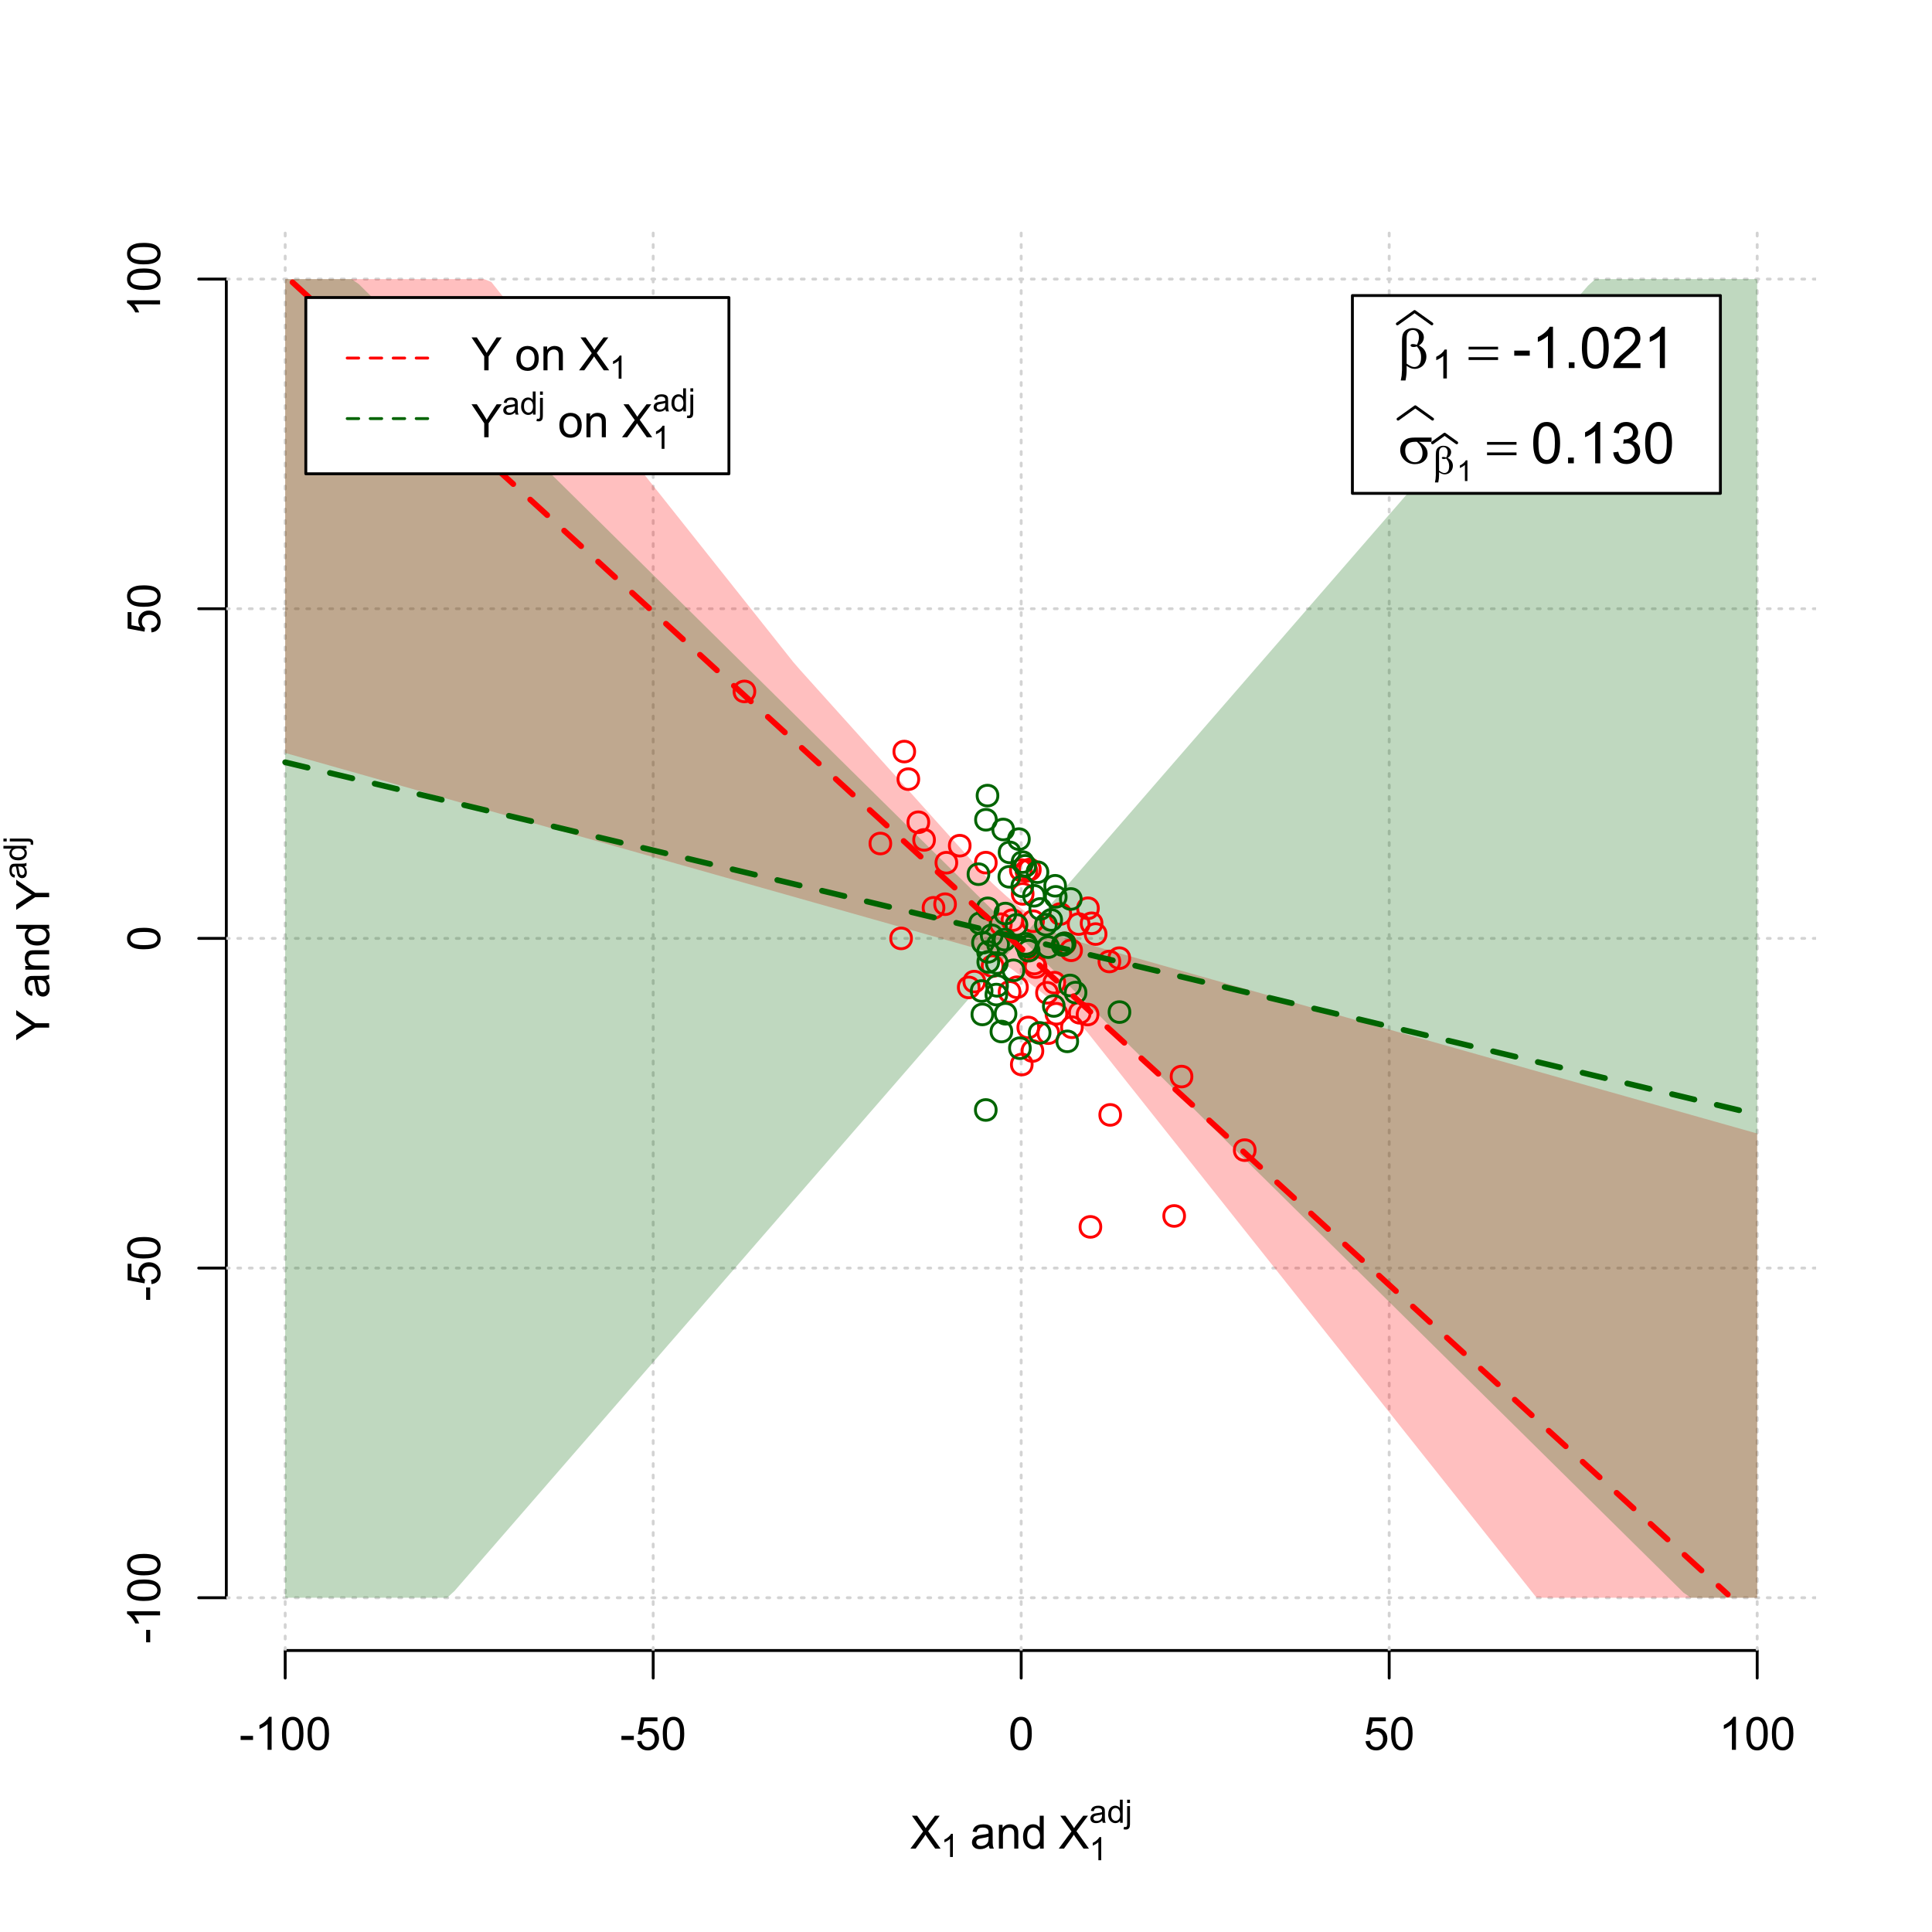 <?xml version="1.0" encoding="UTF-8"?>
<svg xmlns="http://www.w3.org/2000/svg" xmlns:xlink="http://www.w3.org/1999/xlink" width="504pt" height="504pt" viewBox="0 0 504 504" version="1.1">
<defs>
<g>
<symbol overflow="visible" id="glyph0-0">
<path style="stroke:none;" d="M 1.5 0 L 1.5 -7.5 L 7.5 -7.5 L 7.5 0 Z M 1.688 -0.188 L 7.312 -0.188 L 7.312 -7.312 L 1.688 -7.312 Z M 1.688 -0.188 "/>
</symbol>
<symbol overflow="visible" id="glyph0-1">
<path style="stroke:none;" d="M 0.055 0 L 3.375 -4.477 L 0.445 -8.59 L 1.797 -8.59 L 3.359 -6.387 C 3.68 -5.93 3.91 -5.578 4.047 -5.332 C 4.238 -5.645 4.465 -5.969 4.727 -6.312 L 6.457 -8.59 L 7.695 -8.59 L 4.676 -4.539 L 7.93 0 L 6.523 0 L 4.359 -3.062 C 4.238 -3.238 4.113 -3.43 3.984 -3.641 C 3.789 -3.324 3.652 -3.109 3.574 -2.992 L 1.418 0 Z M 0.055 0 "/>
</symbol>
<symbol overflow="visible" id="glyph0-2">
<path style="stroke:none;" d="M 4.852 -0.766 C 4.461 -0.434 4.082 -0.199 3.723 -0.062 C 3.355 0.074 2.969 0.141 2.562 0.141 C 1.875 0.141 1.352 -0.023 0.984 -0.359 C 0.617 -0.688 0.434 -1.117 0.434 -1.641 C 0.434 -1.945 0.5 -2.223 0.641 -2.473 C 0.777 -2.723 0.961 -2.926 1.188 -3.082 C 1.41 -3.234 1.664 -3.348 1.945 -3.43 C 2.152 -3.477 2.465 -3.531 2.883 -3.586 C 3.734 -3.688 4.359 -3.809 4.766 -3.949 C 4.766 -4.09 4.77 -4.18 4.77 -4.227 C 4.77 -4.648 4.668 -4.953 4.469 -5.133 C 4.199 -5.371 3.801 -5.488 3.27 -5.492 C 2.77 -5.488 2.402 -5.402 2.168 -5.23 C 1.934 -5.055 1.758 -4.746 1.648 -4.305 L 0.617 -4.445 C 0.707 -4.887 0.863 -5.242 1.078 -5.516 C 1.289 -5.781 1.598 -5.992 2.008 -6.141 C 2.41 -6.289 2.883 -6.363 3.422 -6.363 C 3.953 -6.363 4.383 -6.301 4.715 -6.176 C 5.047 -6.051 5.293 -5.891 5.449 -5.703 C 5.605 -5.512 5.715 -5.273 5.777 -4.984 C 5.809 -4.805 5.824 -4.48 5.828 -4.016 L 5.828 -2.609 C 5.824 -1.625 5.848 -1.004 5.895 -0.746 C 5.941 -0.484 6.031 -0.238 6.164 0 L 5.062 0 C 4.953 -0.219 4.883 -0.473 4.852 -0.766 Z M 4.766 -3.125 C 4.375 -2.965 3.801 -2.832 3.039 -2.727 C 2.605 -2.66 2.301 -2.59 2.121 -2.516 C 1.941 -2.434 1.801 -2.32 1.703 -2.172 C 1.605 -2.02 1.559 -1.852 1.559 -1.672 C 1.559 -1.387 1.664 -1.152 1.875 -0.969 C 2.086 -0.777 2.398 -0.684 2.812 -0.688 C 3.219 -0.684 3.578 -0.773 3.895 -0.953 C 4.211 -1.129 4.445 -1.371 4.594 -1.68 C 4.707 -1.918 4.762 -2.27 4.766 -2.734 Z M 4.766 -3.125 "/>
</symbol>
<symbol overflow="visible" id="glyph0-3">
<path style="stroke:none;" d="M 0.789 0 L 0.789 -6.223 L 1.742 -6.223 L 1.742 -5.336 C 2.195 -6.02 2.855 -6.363 3.719 -6.363 C 4.09 -6.363 4.434 -6.293 4.754 -6.16 C 5.066 -6.023 5.305 -5.848 5.461 -5.633 C 5.617 -5.41 5.727 -5.152 5.789 -4.852 C 5.828 -4.656 5.848 -4.312 5.848 -3.828 L 5.848 0 L 4.793 0 L 4.793 -3.785 C 4.793 -4.215 4.75 -4.535 4.668 -4.75 C 4.586 -4.961 4.441 -5.129 4.234 -5.258 C 4.023 -5.383 3.777 -5.449 3.5 -5.449 C 3.047 -5.449 2.66 -5.305 2.332 -5.02 C 2.004 -4.734 1.84 -4.195 1.844 -3.398 L 1.844 0 Z M 0.789 0 "/>
</symbol>
<symbol overflow="visible" id="glyph0-4">
<path style="stroke:none;" d="M 4.828 0 L 4.828 -0.785 C 4.43 -0.168 3.848 0.141 3.086 0.141 C 2.59 0.141 2.133 0.004 1.719 -0.27 C 1.297 -0.543 0.977 -0.922 0.75 -1.414 C 0.523 -1.898 0.41 -2.465 0.41 -3.105 C 0.41 -3.727 0.512 -4.289 0.719 -4.797 C 0.926 -5.301 1.238 -5.688 1.652 -5.957 C 2.066 -6.227 2.527 -6.363 3.039 -6.363 C 3.41 -6.363 3.746 -6.281 4.043 -6.125 C 4.336 -5.965 4.574 -5.762 4.758 -5.508 L 4.758 -8.59 L 5.805 -8.59 L 5.805 0 Z M 1.492 -3.105 C 1.488 -2.309 1.656 -1.711 1.996 -1.316 C 2.328 -0.922 2.727 -0.727 3.188 -0.727 C 3.648 -0.727 4.039 -0.914 4.359 -1.293 C 4.68 -1.668 4.84 -2.242 4.844 -3.016 C 4.84 -3.867 4.676 -4.492 4.352 -4.895 C 4.02 -5.289 3.617 -5.488 3.141 -5.492 C 2.672 -5.488 2.277 -5.297 1.965 -4.918 C 1.645 -4.531 1.488 -3.93 1.492 -3.105 Z M 1.492 -3.105 "/>
</symbol>
<symbol overflow="visible" id="glyph0-5">
<path style="stroke:none;" d="M 0.383 -2.578 L 0.383 -3.641 L 3.621 -3.641 L 3.621 -2.578 Z M 0.383 -2.578 "/>
</symbol>
<symbol overflow="visible" id="glyph0-6">
<path style="stroke:none;" d="M 4.469 0 L 3.414 0 L 3.414 -6.719 C 3.16 -6.477 2.828 -6.234 2.414 -5.996 C 2 -5.75 1.629 -5.57 1.305 -5.449 L 1.305 -6.469 C 1.895 -6.742 2.41 -7.078 2.852 -7.477 C 3.293 -7.871 3.605 -8.254 3.789 -8.625 L 4.469 -8.625 Z M 4.469 0 "/>
</symbol>
<symbol overflow="visible" id="glyph0-7">
<path style="stroke:none;" d="M 0.5 -4.234 C 0.496 -5.246 0.602 -6.062 0.812 -6.688 C 1.02 -7.305 1.328 -7.785 1.742 -8.121 C 2.148 -8.457 2.668 -8.625 3.297 -8.625 C 3.758 -8.625 4.164 -8.531 4.512 -8.348 C 4.855 -8.16 5.141 -7.891 5.371 -7.543 C 5.594 -7.191 5.773 -6.766 5.906 -6.266 C 6.035 -5.762 6.098 -5.086 6.102 -4.234 C 6.098 -3.227 5.996 -2.414 5.789 -1.797 C 5.578 -1.176 5.266 -0.695 4.859 -0.359 C 4.445 -0.02 3.926 0.145 3.297 0.148 C 2.465 0.145 1.816 -0.148 1.348 -0.742 C 0.781 -1.457 0.496 -2.621 0.5 -4.234 Z M 1.582 -4.234 C 1.582 -2.824 1.746 -1.887 2.074 -1.418 C 2.402 -0.949 2.809 -0.715 3.297 -0.719 C 3.777 -0.715 4.184 -0.949 4.52 -1.422 C 4.848 -1.887 5.016 -2.824 5.016 -4.234 C 5.016 -5.648 4.848 -6.59 4.52 -7.055 C 4.184 -7.516 3.773 -7.746 3.289 -7.75 C 2.801 -7.746 2.414 -7.543 2.125 -7.137 C 1.762 -6.613 1.582 -5.645 1.582 -4.234 Z M 1.582 -4.234 "/>
</symbol>
<symbol overflow="visible" id="glyph0-8">
<path style="stroke:none;" d="M 0.5 -2.25 L 1.605 -2.344 C 1.684 -1.805 1.871 -1.398 2.176 -1.125 C 2.473 -0.852 2.836 -0.715 3.258 -0.719 C 3.766 -0.715 4.195 -0.906 4.547 -1.293 C 4.898 -1.672 5.074 -2.18 5.074 -2.82 C 5.074 -3.414 4.902 -3.891 4.566 -4.242 C 4.227 -4.59 3.785 -4.762 3.242 -4.766 C 2.898 -4.762 2.594 -4.684 2.32 -4.531 C 2.047 -4.375 1.832 -4.176 1.676 -3.93 L 0.688 -4.062 L 1.516 -8.473 L 5.789 -8.473 L 5.789 -7.465 L 2.359 -7.465 L 1.898 -5.156 C 2.414 -5.516 2.953 -5.695 3.523 -5.695 C 4.27 -5.695 4.902 -5.434 5.422 -4.914 C 5.934 -4.395 6.191 -3.727 6.195 -2.914 C 6.191 -2.133 5.965 -1.461 5.516 -0.898 C 4.961 -0.199 4.211 0.145 3.258 0.148 C 2.477 0.145 1.836 -0.07 1.344 -0.508 C 0.844 -0.941 0.562 -1.523 0.5 -2.25 Z M 0.5 -2.25 "/>
</symbol>
<symbol overflow="visible" id="glyph0-9">
<path style="stroke:none;" d="M 3.344 0 L 3.344 -3.641 L 0.035 -8.59 L 1.418 -8.59 L 3.109 -6 C 3.418 -5.516 3.711 -5.031 3.984 -4.547 C 4.242 -4.992 4.555 -5.496 4.922 -6.062 L 6.586 -8.59 L 7.91 -8.59 L 4.484 -3.641 L 4.484 0 Z M 3.344 0 "/>
</symbol>
<symbol overflow="visible" id="glyph0-10">
<path style="stroke:none;" d=""/>
</symbol>
<symbol overflow="visible" id="glyph0-11">
<path style="stroke:none;" d="M 0.398 -3.109 C 0.398 -4.262 0.719 -5.117 1.359 -5.672 C 1.895 -6.133 2.547 -6.363 3.316 -6.363 C 4.172 -6.363 4.871 -6.082 5.414 -5.52 C 5.953 -4.957 6.223 -4.184 6.227 -3.199 C 6.223 -2.398 6.102 -1.766 5.867 -1.309 C 5.625 -0.848 5.277 -0.492 4.82 -0.238 C 4.359 0.016 3.859 0.141 3.316 0.141 C 2.441 0.141 1.734 -0.137 1.203 -0.695 C 0.664 -1.254 0.398 -2.059 0.398 -3.109 Z M 1.484 -3.109 C 1.48 -2.309 1.656 -1.711 2.004 -1.32 C 2.348 -0.922 2.785 -0.727 3.316 -0.727 C 3.84 -0.727 4.273 -0.926 4.621 -1.324 C 4.969 -1.723 5.145 -2.328 5.145 -3.148 C 5.145 -3.914 4.969 -4.496 4.617 -4.895 C 4.266 -5.289 3.832 -5.488 3.316 -5.492 C 2.785 -5.488 2.348 -5.293 2.004 -4.898 C 1.656 -4.5 1.48 -3.902 1.484 -3.109 Z M 1.484 -3.109 "/>
</symbol>
<symbol overflow="visible" id="glyph1-0">
<path style="stroke:none;" d="M 1.051 0 L 1.051 -5.25 L 5.25 -5.25 L 5.25 0 Z M 1.18 -0.133 L 5.117 -0.133 L 5.117 -5.117 L 1.18 -5.117 Z M 1.18 -0.133 "/>
</symbol>
<symbol overflow="visible" id="glyph1-1">
<path style="stroke:none;" d="M 3.129 0 L 2.391 0 L 2.391 -4.703 C 2.211 -4.531 1.977 -4.363 1.691 -4.195 C 1.398 -4.023 1.141 -3.895 0.914 -3.812 L 0.914 -4.527 C 1.328 -4.719 1.688 -4.953 1.996 -5.234 C 2.305 -5.508 2.523 -5.777 2.652 -6.039 L 3.129 -6.039 Z M 3.129 0 "/>
</symbol>
<symbol overflow="visible" id="glyph1-2">
<path style="stroke:none;" d="M 3.395 -0.539 C 3.117 -0.305 2.855 -0.137 2.605 -0.043 C 2.352 0.051 2.082 0.094 1.793 0.098 C 1.312 0.094 0.941 -0.02 0.688 -0.25 C 0.43 -0.48 0.305 -0.781 0.305 -1.148 C 0.305 -1.359 0.352 -1.551 0.449 -1.73 C 0.543 -1.902 0.668 -2.047 0.828 -2.156 C 0.984 -2.262 1.164 -2.34 1.363 -2.398 C 1.504 -2.434 1.723 -2.473 2.02 -2.512 C 2.609 -2.578 3.047 -2.664 3.336 -2.766 C 3.336 -2.867 3.34 -2.93 3.34 -2.957 C 3.34 -3.258 3.27 -3.469 3.129 -3.594 C 2.941 -3.758 2.66 -3.844 2.289 -3.844 C 1.941 -3.844 1.684 -3.781 1.52 -3.66 C 1.348 -3.535 1.227 -3.32 1.152 -3.016 L 0.43 -3.113 C 0.492 -3.418 0.602 -3.668 0.754 -3.863 C 0.902 -4.051 1.121 -4.199 1.406 -4.301 C 1.688 -4.402 2.016 -4.453 2.395 -4.453 C 2.766 -4.453 3.066 -4.406 3.301 -4.32 C 3.527 -4.23 3.699 -4.121 3.812 -3.992 C 3.918 -3.855 3.996 -3.691 4.043 -3.492 C 4.066 -3.363 4.078 -3.133 4.082 -2.809 L 4.082 -1.824 C 4.078 -1.137 4.094 -0.703 4.129 -0.523 C 4.156 -0.336 4.219 -0.164 4.316 0 L 3.543 0 C 3.465 -0.152 3.414 -0.332 3.395 -0.539 Z M 3.336 -2.188 C 3.062 -2.074 2.66 -1.98 2.129 -1.906 C 1.82 -1.859 1.605 -1.812 1.484 -1.758 C 1.355 -1.703 1.258 -1.621 1.191 -1.52 C 1.121 -1.41 1.09 -1.293 1.09 -1.168 C 1.09 -0.969 1.164 -0.805 1.312 -0.676 C 1.461 -0.543 1.68 -0.48 1.969 -0.48 C 2.25 -0.48 2.5 -0.539 2.727 -0.664 C 2.945 -0.785 3.109 -0.957 3.215 -1.176 C 3.293 -1.34 3.332 -1.586 3.336 -1.914 Z M 3.336 -2.188 "/>
</symbol>
<symbol overflow="visible" id="glyph1-3">
<path style="stroke:none;" d="M 3.379 0 L 3.379 -0.551 C 3.102 -0.121 2.695 0.094 2.16 0.098 C 1.812 0.094 1.492 0 1.203 -0.188 C 0.906 -0.379 0.68 -0.645 0.523 -0.988 C 0.359 -1.328 0.281 -1.723 0.285 -2.172 C 0.281 -2.605 0.355 -3 0.504 -3.355 C 0.648 -3.707 0.863 -3.977 1.156 -4.168 C 1.441 -4.355 1.766 -4.453 2.129 -4.453 C 2.387 -4.453 2.621 -4.395 2.828 -4.285 C 3.031 -4.172 3.199 -4.031 3.332 -3.855 L 3.332 -6.012 L 4.066 -6.012 L 4.066 0 Z M 1.047 -2.172 C 1.043 -1.613 1.16 -1.195 1.398 -0.922 C 1.629 -0.641 1.906 -0.504 2.23 -0.508 C 2.551 -0.504 2.824 -0.637 3.051 -0.902 C 3.273 -1.168 3.387 -1.57 3.391 -2.113 C 3.387 -2.707 3.273 -3.145 3.047 -3.426 C 2.816 -3.703 2.531 -3.844 2.199 -3.844 C 1.867 -3.844 1.594 -3.707 1.375 -3.441 C 1.152 -3.168 1.043 -2.746 1.047 -2.172 Z M 1.047 -2.172 "/>
</symbol>
<symbol overflow="visible" id="glyph1-4">
<path style="stroke:none;" d="M 0.551 -5.156 L 0.551 -6.012 L 1.289 -6.012 L 1.289 -5.156 Z M -0.387 1.691 L -0.246 1.062 C -0.098 1.098 0.016 1.117 0.102 1.121 C 0.25 1.117 0.363 1.066 0.438 0.969 C 0.512 0.867 0.551 0.621 0.551 0.223 L 0.551 -4.355 L 1.289 -4.355 L 1.289 0.238 C 1.289 0.773 1.219 1.148 1.078 1.359 C 0.898 1.633 0.602 1.77 0.191 1.77 C -0.008 1.77 -0.199 1.742 -0.387 1.691 Z M -0.387 1.691 "/>
</symbol>
<symbol overflow="visible" id="glyph2-0">
<path style="stroke:none;" d="M 0.602 0 L 0.602 -7.5 L 6.602 -7.5 L 6.602 0 Z M 0.789 -0.188 L 6.414 -0.188 L 6.414 -7.312 L 0.789 -7.312 Z M 0.789 -0.188 "/>
</symbol>
<symbol overflow="visible" id="glyph2-1">
<path style="stroke:none;" d=""/>
</symbol>
<symbol overflow="visible" id="glyph3-0">
<path style="stroke:none;" d="M 0 -1.5 L -7.5 -1.5 L -7.5 -7.5 L 0 -7.5 Z M -0.188 -1.688 L -0.188 -7.312 L -7.312 -7.312 L -7.312 -1.688 Z M -0.188 -1.688 "/>
</symbol>
<symbol overflow="visible" id="glyph3-1">
<path style="stroke:none;" d="M 0 -3.344 L -3.641 -3.348 L -8.59 -0.035 L -8.59 -1.418 L -6 -3.113 C -5.516 -3.422 -5.031 -3.715 -4.547 -3.984 C -4.992 -4.242 -5.496 -4.555 -6.062 -4.922 L -8.59 -6.586 L -8.59 -7.91 L -3.637 -4.484 L 0 -4.484 Z M 0 -3.344 "/>
</symbol>
<symbol overflow="visible" id="glyph3-2">
<path style="stroke:none;" d="M -0.766 -4.852 C -0.434 -4.461 -0.199 -4.082 -0.062 -3.723 C 0.074 -3.355 0.141 -2.969 0.141 -2.562 C 0.141 -1.875 -0.023 -1.352 -0.359 -0.984 C -0.688 -0.617 -1.117 -0.434 -1.641 -0.434 C -1.945 -0.434 -2.223 -0.5 -2.473 -0.641 C -2.723 -0.777 -2.926 -0.961 -3.082 -1.188 C -3.234 -1.41 -3.348 -1.664 -3.43 -1.945 C -3.477 -2.152 -3.531 -2.465 -3.586 -2.883 C -3.688 -3.734 -3.809 -4.359 -3.949 -4.766 C -4.09 -4.766 -4.18 -4.77 -4.227 -4.77 C -4.648 -4.77 -4.953 -4.668 -5.133 -4.469 C -5.371 -4.199 -5.488 -3.801 -5.492 -3.27 C -5.488 -2.773 -5.402 -2.406 -5.23 -2.172 C -5.055 -1.934 -4.746 -1.758 -4.305 -1.648 L -4.445 -0.617 C -4.887 -0.707 -5.242 -0.863 -5.516 -1.078 C -5.781 -1.293 -5.992 -1.602 -6.141 -2.012 C -6.289 -2.414 -6.363 -2.887 -6.363 -3.422 C -6.363 -3.953 -6.301 -4.383 -6.176 -4.715 C -6.051 -5.047 -5.891 -5.293 -5.703 -5.449 C -5.512 -5.605 -5.273 -5.715 -4.984 -5.777 C -4.805 -5.809 -4.48 -5.824 -4.016 -5.828 L -2.605 -5.828 C -1.625 -5.824 -1.004 -5.848 -0.746 -5.895 C -0.48 -5.941 -0.234 -6.031 0 -6.164 L 0 -5.062 C -0.219 -4.953 -0.473 -4.883 -0.766 -4.852 Z M -3.121 -4.766 C -2.961 -4.375 -2.828 -3.801 -2.727 -3.039 C -2.66 -2.605 -2.59 -2.301 -2.516 -2.121 C -2.434 -1.941 -2.32 -1.801 -2.172 -1.703 C -2.02 -1.605 -1.852 -1.559 -1.672 -1.559 C -1.387 -1.559 -1.152 -1.664 -0.965 -1.875 C -0.773 -2.086 -0.68 -2.398 -0.684 -2.812 C -0.68 -3.219 -0.77 -3.578 -0.949 -3.895 C -1.129 -4.211 -1.371 -4.445 -1.68 -4.594 C -1.918 -4.707 -2.27 -4.762 -2.734 -4.766 Z M -3.121 -4.766 "/>
</symbol>
<symbol overflow="visible" id="glyph3-3">
<path style="stroke:none;" d="M 0 -0.789 L -6.223 -0.793 L -6.223 -1.742 L -5.336 -1.742 C -6.02 -2.195 -6.363 -2.855 -6.363 -3.723 C -6.363 -4.09 -6.293 -4.434 -6.16 -4.754 C -6.023 -5.066 -5.848 -5.305 -5.633 -5.461 C -5.41 -5.617 -5.152 -5.727 -4.852 -5.789 C -4.656 -5.828 -4.312 -5.848 -3.824 -5.848 L 0 -5.848 L 0 -4.793 L -3.785 -4.793 C -4.215 -4.793 -4.535 -4.75 -4.75 -4.668 C -4.961 -4.586 -5.129 -4.441 -5.258 -4.234 C -5.383 -4.023 -5.449 -3.777 -5.449 -3.5 C -5.449 -3.047 -5.305 -2.66 -5.02 -2.336 C -4.734 -2.008 -4.195 -1.844 -3.398 -1.848 L 0 -1.844 Z M 0 -0.789 "/>
</symbol>
<symbol overflow="visible" id="glyph3-4">
<path style="stroke:none;" d="M 0 -4.828 L -0.785 -4.828 C -0.168 -4.43 0.141 -3.848 0.141 -3.086 C 0.141 -2.59 0.004 -2.133 -0.27 -1.719 C -0.543 -1.297 -0.922 -0.977 -1.414 -0.75 C -1.898 -0.523 -2.465 -0.41 -3.105 -0.41 C -3.727 -0.41 -4.289 -0.512 -4.797 -0.719 C -5.301 -0.926 -5.688 -1.238 -5.957 -1.652 C -6.227 -2.066 -6.363 -2.527 -6.363 -3.043 C -6.363 -3.414 -6.281 -3.75 -6.125 -4.043 C -5.965 -4.336 -5.762 -4.574 -5.508 -4.758 L -8.59 -4.758 L -8.59 -5.809 L 0 -5.805 Z M -3.105 -1.496 C -2.309 -1.492 -1.711 -1.66 -1.316 -1.996 C -0.922 -2.328 -0.727 -2.727 -0.727 -3.188 C -0.727 -3.648 -0.914 -4.039 -1.289 -4.359 C -1.664 -4.68 -2.238 -4.84 -3.016 -4.844 C -3.867 -4.84 -4.492 -4.676 -4.895 -4.352 C -5.289 -4.023 -5.488 -3.621 -5.492 -3.141 C -5.488 -2.672 -5.297 -2.277 -4.918 -1.965 C -4.531 -1.648 -3.93 -1.492 -3.105 -1.496 Z M -3.105 -1.496 "/>
</symbol>
<symbol overflow="visible" id="glyph3-5">
<path style="stroke:none;" d="M -2.578 -0.383 L -3.641 -0.383 L -3.641 -3.621 L -2.578 -3.621 Z M -2.578 -0.383 "/>
</symbol>
<symbol overflow="visible" id="glyph3-6">
<path style="stroke:none;" d="M 0 -4.469 L 0 -3.414 L -6.719 -3.418 C -6.477 -3.16 -6.234 -2.828 -5.996 -2.418 C -5.75 -2.004 -5.57 -1.633 -5.449 -1.309 L -6.469 -1.309 C -6.742 -1.895 -7.078 -2.41 -7.477 -2.852 C -7.871 -3.293 -8.254 -3.605 -8.625 -3.793 L -8.625 -4.473 Z M 0 -4.469 "/>
</symbol>
<symbol overflow="visible" id="glyph3-7">
<path style="stroke:none;" d="M -4.234 -0.5 C -5.246 -0.496 -6.062 -0.602 -6.688 -0.812 C -7.305 -1.02 -7.785 -1.328 -8.121 -1.742 C -8.457 -2.152 -8.625 -2.672 -8.625 -3.301 C -8.625 -3.758 -8.531 -4.164 -8.348 -4.512 C -8.16 -4.859 -7.891 -5.145 -7.543 -5.371 C -7.191 -5.594 -6.766 -5.773 -6.266 -5.906 C -5.762 -6.035 -5.086 -6.098 -4.234 -6.102 C -3.223 -6.098 -2.41 -5.996 -1.793 -5.789 C -1.176 -5.578 -0.695 -5.266 -0.359 -4.859 C -0.02 -4.445 0.145 -3.926 0.148 -3.297 C 0.145 -2.465 -0.148 -1.816 -0.742 -1.348 C -1.457 -0.781 -2.621 -0.496 -4.234 -0.5 Z M -4.234 -1.582 C -2.824 -1.582 -1.887 -1.746 -1.418 -2.074 C -0.949 -2.402 -0.715 -2.809 -0.719 -3.297 C -0.715 -3.777 -0.949 -4.184 -1.422 -4.52 C -1.887 -4.848 -2.824 -5.016 -4.234 -5.016 C -5.648 -5.016 -6.59 -4.848 -7.055 -4.52 C -7.516 -4.188 -7.746 -3.777 -7.75 -3.289 C -7.746 -2.801 -7.543 -2.414 -7.137 -2.129 C -6.613 -1.762 -5.645 -1.582 -4.234 -1.582 Z M -4.234 -1.582 "/>
</symbol>
<symbol overflow="visible" id="glyph3-8">
<path style="stroke:none;" d="M -2.25 -0.5 L -2.344 -1.605 C -1.805 -1.684 -1.398 -1.871 -1.125 -2.176 C -0.852 -2.473 -0.715 -2.836 -0.719 -3.258 C -0.715 -3.766 -0.906 -4.195 -1.293 -4.547 C -1.672 -4.898 -2.18 -5.074 -2.816 -5.074 C -3.414 -5.074 -3.891 -4.902 -4.242 -4.566 C -4.59 -4.227 -4.762 -3.785 -4.766 -3.242 C -4.762 -2.898 -4.684 -2.594 -4.531 -2.32 C -4.375 -2.047 -4.176 -1.832 -3.93 -1.676 L -4.062 -0.688 L -8.473 -1.52 L -8.473 -5.789 L -7.465 -5.789 L -7.465 -2.363 L -5.156 -1.898 C -5.516 -2.414 -5.695 -2.953 -5.695 -3.523 C -5.695 -4.27 -5.434 -4.902 -4.914 -5.422 C -4.395 -5.934 -3.727 -6.191 -2.91 -6.195 C -2.133 -6.191 -1.461 -5.965 -0.895 -5.516 C -0.199 -4.961 0.145 -4.211 0.148 -3.258 C 0.145 -2.477 -0.07 -1.836 -0.508 -1.344 C -0.941 -0.848 -1.523 -0.566 -2.25 -0.5 Z M -2.25 -0.5 "/>
</symbol>
<symbol overflow="visible" id="glyph4-0">
<path style="stroke:none;" d="M 0 -0.602 L -7.5 -0.605 L -7.5 -6.605 L 0 -6.602 Z M -0.188 -0.789 L -0.188 -6.414 L -7.312 -6.418 L -7.312 -0.793 Z M -0.188 -0.789 "/>
</symbol>
<symbol overflow="visible" id="glyph4-1">
<path style="stroke:none;" d=""/>
</symbol>
<symbol overflow="visible" id="glyph5-0">
<path style="stroke:none;" d="M 0 -1.051 L -5.25 -1.051 L -5.25 -5.25 L 0 -5.25 Z M -0.133 -1.18 L -0.133 -5.117 L -5.117 -5.117 L -5.117 -1.18 Z M -0.133 -1.18 "/>
</symbol>
<symbol overflow="visible" id="glyph5-1">
<path style="stroke:none;" d="M -0.539 -3.395 C -0.305 -3.117 -0.137 -2.855 -0.043 -2.605 C 0.051 -2.352 0.094 -2.082 0.098 -1.793 C 0.094 -1.312 -0.02 -0.941 -0.25 -0.688 C -0.48 -0.43 -0.781 -0.305 -1.148 -0.305 C -1.359 -0.305 -1.551 -0.352 -1.73 -0.449 C -1.902 -0.543 -2.047 -0.668 -2.156 -0.828 C -2.262 -0.984 -2.34 -1.164 -2.398 -1.363 C -2.434 -1.504 -2.473 -1.723 -2.512 -2.02 C -2.578 -2.609 -2.664 -3.047 -2.766 -3.336 C -2.867 -3.336 -2.93 -3.34 -2.957 -3.34 C -3.258 -3.34 -3.469 -3.27 -3.594 -3.129 C -3.758 -2.941 -3.844 -2.66 -3.844 -2.289 C -3.844 -1.941 -3.781 -1.684 -3.66 -1.52 C -3.535 -1.352 -3.32 -1.23 -3.016 -1.152 L -3.113 -0.43 C -3.418 -0.492 -3.668 -0.602 -3.863 -0.754 C -4.051 -0.902 -4.199 -1.121 -4.301 -1.406 C -4.402 -1.688 -4.453 -2.016 -4.453 -2.395 C -4.453 -2.766 -4.406 -3.066 -4.32 -3.301 C -4.23 -3.527 -4.121 -3.699 -3.992 -3.812 C -3.855 -3.918 -3.691 -3.996 -3.492 -4.043 C -3.363 -4.066 -3.133 -4.078 -2.809 -4.082 L -1.824 -4.082 C -1.137 -4.078 -0.703 -4.094 -0.523 -4.129 C -0.336 -4.156 -0.164 -4.219 0 -4.316 L 0 -3.543 C -0.152 -3.465 -0.332 -3.414 -0.539 -3.395 Z M -2.188 -3.336 C -2.074 -3.062 -1.98 -2.66 -1.906 -2.129 C -1.859 -1.82 -1.812 -1.605 -1.758 -1.484 C -1.703 -1.355 -1.621 -1.258 -1.52 -1.191 C -1.41 -1.121 -1.293 -1.09 -1.168 -1.09 C -0.969 -1.09 -0.805 -1.164 -0.676 -1.312 C -0.543 -1.461 -0.48 -1.68 -0.48 -1.969 C -0.48 -2.25 -0.539 -2.5 -0.664 -2.727 C -0.785 -2.945 -0.957 -3.109 -1.176 -3.215 C -1.34 -3.293 -1.586 -3.332 -1.914 -3.336 Z M -2.188 -3.336 "/>
</symbol>
<symbol overflow="visible" id="glyph5-2">
<path style="stroke:none;" d="M 0 -3.379 L -0.551 -3.379 C -0.121 -3.102 0.094 -2.695 0.098 -2.16 C 0.094 -1.812 0 -1.492 -0.188 -1.203 C -0.379 -0.906 -0.645 -0.684 -0.988 -0.527 C -1.328 -0.367 -1.723 -0.285 -2.172 -0.289 C -2.605 -0.285 -3 -0.359 -3.355 -0.504 C -3.707 -0.648 -3.977 -0.863 -4.168 -1.156 C -4.355 -1.441 -4.453 -1.766 -4.453 -2.129 C -4.453 -2.387 -4.395 -2.621 -4.285 -2.828 C -4.172 -3.031 -4.031 -3.199 -3.855 -3.332 L -6.012 -3.332 L -6.012 -4.066 L 0 -4.066 Z M -2.172 -1.047 C -1.613 -1.043 -1.195 -1.16 -0.922 -1.398 C -0.641 -1.629 -0.504 -1.906 -0.508 -2.23 C -0.504 -2.551 -0.637 -2.824 -0.902 -3.051 C -1.168 -3.273 -1.57 -3.387 -2.113 -3.391 C -2.707 -3.387 -3.145 -3.273 -3.426 -3.047 C -3.703 -2.816 -3.844 -2.531 -3.844 -2.199 C -3.844 -1.867 -3.707 -1.594 -3.441 -1.375 C -3.168 -1.152 -2.746 -1.043 -2.172 -1.047 Z M -2.172 -1.047 "/>
</symbol>
<symbol overflow="visible" id="glyph5-3">
<path style="stroke:none;" d="M -5.156 -0.551 L -6.012 -0.551 L -6.012 -1.289 L -5.156 -1.289 Z M 1.691 0.387 L 1.062 0.246 C 1.098 0.098 1.117 -0.016 1.121 -0.102 C 1.117 -0.25 1.066 -0.363 0.969 -0.438 C 0.867 -0.512 0.621 -0.551 0.223 -0.551 L -4.355 -0.551 L -4.355 -1.289 L 0.238 -1.289 C 0.773 -1.289 1.148 -1.219 1.359 -1.078 C 1.633 -0.898 1.77 -0.602 1.77 -0.191 C 1.77 0.008 1.742 0.199 1.691 0.387 Z M 1.691 0.387 "/>
</symbol>
<symbol overflow="visible" id="glyph6-0">
<path style="stroke:none;" d="M 0.754 0 L 0.754 -9.375 L 8.254 -9.375 L 8.254 0 Z M 0.988 -0.234 L 8.02 -0.234 L 8.02 -9.141 L 0.988 -9.141 Z M 0.988 -0.234 "/>
</symbol>
<symbol overflow="visible" id="glyph6-1">
<path style="stroke:none;" d="M 2.418 -0.57 L 2.418 0.668 C 2.414 1.457 2.316 2.312 2.125 3.238 L 0.887 3.238 C 1.016 2.629 1.094 2.215 1.121 2 C 1.18 1.312 1.211 0.812 1.215 0.5 L 1.215 -6.988 C 1.211 -7.859 1.297 -8.508 1.473 -8.93 C 1.645 -9.352 1.957 -9.703 2.41 -9.988 C 2.859 -10.27 3.402 -10.41 4.035 -10.414 C 4.906 -10.41 5.605 -10.176 6.129 -9.711 C 6.652 -9.238 6.914 -8.684 6.914 -8.043 C 6.914 -7.625 6.805 -7.23 6.594 -6.855 C 6.379 -6.48 6.051 -6.156 5.609 -5.891 C 6.914 -5.262 7.57 -4.289 7.574 -2.973 C 7.57 -2.383 7.434 -1.836 7.164 -1.332 C 6.887 -0.82 6.512 -0.434 6.035 -0.172 C 5.555 0.094 5.059 0.223 4.555 0.227 C 4.227 0.223 3.906 0.168 3.586 0.059 C 3.266 -0.051 2.875 -0.258 2.418 -0.57 Z M 2.418 -1.148 C 2.891 -0.816 3.305 -0.578 3.656 -0.434 C 3.918 -0.324 4.18 -0.27 4.445 -0.27 C 4.938 -0.27 5.352 -0.473 5.688 -0.879 C 6.02 -1.285 6.188 -1.93 6.188 -2.82 C 6.188 -3.375 6.105 -3.863 5.949 -4.281 C 5.785 -4.695 5.508 -5.152 5.113 -5.656 C 4.773 -5.539 4.484 -5.484 4.242 -5.484 C 3.945 -5.484 3.738 -5.527 3.621 -5.617 C 3.5 -5.703 3.438 -5.797 3.441 -5.902 C 3.438 -5.992 3.484 -6.078 3.578 -6.152 C 3.668 -6.223 3.816 -6.258 4.027 -6.262 C 4.262 -6.258 4.625 -6.195 5.113 -6.07 C 5.453 -6.75 5.625 -7.391 5.625 -8 C 5.625 -8.609 5.473 -9.086 5.172 -9.426 C 4.867 -9.758 4.492 -9.926 4.043 -9.93 C 3.477 -9.926 3.035 -9.688 2.727 -9.215 C 2.516 -8.895 2.414 -8.383 2.418 -7.684 Z M 2.418 -1.148 "/>
</symbol>
<symbol overflow="visible" id="glyph6-2">
<path style="stroke:none;" d="M 0.27 -5.559 L 7.961 -5.559 L 7.961 -4.848 L 0.27 -4.848 Z M 0.27 -2.828 L 7.961 -2.828 L 7.961 -2.102 L 0.27 -2.102 Z M 0.27 -2.828 "/>
</symbol>
<symbol overflow="visible" id="glyph6-3">
<path style="stroke:none;" d="M 8.746 -5.602 L 5.465 -5.602 C 6.199 -5.191 6.758 -4.734 7.141 -4.238 C 7.52 -3.738 7.711 -3.164 7.711 -2.512 C 7.711 -1.758 7.406 -1.113 6.801 -0.578 C 6.195 -0.043 5.387 0.223 4.371 0.227 C 3.301 0.223 2.398 -0.137 1.668 -0.863 C 0.934 -1.59 0.566 -2.469 0.57 -3.5 C 0.566 -4.117 0.723 -4.68 1.031 -5.184 C 1.336 -5.688 1.723 -6.066 2.199 -6.324 C 2.668 -6.578 3.391 -6.707 4.367 -6.711 L 8.746 -6.711 Z M 4.914 -5.602 C 4.707 -5.605 4.551 -5.605 4.445 -5.609 C 3.566 -5.605 2.918 -5.41 2.5 -5.023 C 2.074 -4.629 1.863 -4.078 1.867 -3.367 C 1.863 -2.434 2.113 -1.684 2.621 -1.117 C 3.121 -0.551 3.719 -0.27 4.41 -0.27 C 4.984 -0.27 5.457 -0.473 5.828 -0.887 C 6.199 -1.297 6.387 -1.895 6.387 -2.672 C 6.387 -3.797 5.895 -4.773 4.914 -5.602 Z M 4.914 -5.602 "/>
</symbol>
<symbol overflow="visible" id="glyph7-0">
<path style="stroke:none;" d="M 1.312 0 L 1.312 -6.562 L 6.562 -6.562 L 6.562 0 Z M 1.477 -0.164 L 6.398 -0.164 L 6.398 -6.398 L 1.477 -6.398 Z M 1.477 -0.164 "/>
</symbol>
<symbol overflow="visible" id="glyph7-1">
<path style="stroke:none;" d="M 3.91 0 L 2.988 0 L 2.988 -5.879 C 2.766 -5.664 2.473 -5.453 2.113 -5.242 C 1.75 -5.027 1.426 -4.871 1.145 -4.77 L 1.145 -5.66 C 1.656 -5.902 2.109 -6.195 2.496 -6.539 C 2.883 -6.883 3.156 -7.219 3.316 -7.547 L 3.91 -7.547 Z M 3.91 0 "/>
</symbol>
<symbol overflow="visible" id="glyph8-0">
<path style="stroke:none;" d="M 1.875 0 L 1.875 -9.375 L 9.375 -9.375 L 9.375 0 Z M 2.109 -0.234 L 9.141 -0.234 L 9.141 -9.141 L 2.109 -9.141 Z M 2.109 -0.234 "/>
</symbol>
<symbol overflow="visible" id="glyph8-1">
<path style="stroke:none;" d="M 0.477 -3.223 L 0.477 -4.547 L 4.527 -4.547 L 4.527 -3.223 Z M 0.477 -3.223 "/>
</symbol>
<symbol overflow="visible" id="glyph8-2">
<path style="stroke:none;" d="M 5.59 0 L 4.27 0 L 4.27 -8.402 C 3.949 -8.098 3.531 -7.793 3.02 -7.492 C 2.504 -7.188 2.043 -6.961 1.633 -6.812 L 1.633 -8.086 C 2.367 -8.43 3.012 -8.848 3.566 -9.344 C 4.117 -9.836 4.508 -10.316 4.738 -10.781 L 5.59 -10.781 Z M 5.59 0 "/>
</symbol>
<symbol overflow="visible" id="glyph8-3">
<path style="stroke:none;" d="M 1.363 0 L 1.363 -1.5 L 2.863 -1.5 L 2.863 0 Z M 1.363 0 "/>
</symbol>
<symbol overflow="visible" id="glyph8-4">
<path style="stroke:none;" d="M 0.621 -5.297 C 0.621 -6.562 0.75 -7.582 1.012 -8.359 C 1.273 -9.133 1.664 -9.73 2.18 -10.152 C 2.695 -10.57 3.344 -10.781 4.125 -10.781 C 4.699 -10.781 5.203 -10.664 5.641 -10.434 C 6.074 -10.199 6.434 -9.863 6.715 -9.43 C 6.996 -8.988 7.219 -8.457 7.383 -7.832 C 7.543 -7.203 7.621 -6.359 7.625 -5.297 C 7.621 -4.035 7.492 -3.016 7.234 -2.246 C 6.973 -1.469 6.586 -0.871 6.074 -0.449 C 5.559 -0.027 4.91 0.18 4.125 0.184 C 3.086 0.18 2.27 -0.188 1.684 -0.93 C 0.973 -1.82 0.621 -3.277 0.621 -5.297 Z M 1.977 -5.297 C 1.973 -3.531 2.18 -2.355 2.594 -1.777 C 3.004 -1.191 3.516 -0.902 4.125 -0.902 C 4.727 -0.902 5.234 -1.195 5.648 -1.781 C 6.062 -2.367 6.27 -3.539 6.27 -5.297 C 6.27 -7.062 6.062 -8.234 5.648 -8.816 C 5.234 -9.398 4.719 -9.691 4.109 -9.691 C 3.5 -9.691 3.02 -9.434 2.66 -8.922 C 2.203 -8.262 1.973 -7.055 1.977 -5.297 Z M 1.977 -5.297 "/>
</symbol>
<symbol overflow="visible" id="glyph8-5">
<path style="stroke:none;" d="M 7.551 -1.266 L 7.551 0 L 0.453 0 C 0.438 -0.316 0.492 -0.621 0.609 -0.914 C 0.789 -1.398 1.078 -1.875 1.477 -2.344 C 1.875 -2.812 2.449 -3.352 3.199 -3.969 C 4.367 -4.922 5.156 -5.68 5.566 -6.242 C 5.973 -6.797 6.176 -7.328 6.18 -7.828 C 6.176 -8.352 5.988 -8.793 5.621 -9.152 C 5.246 -9.512 4.762 -9.691 4.16 -9.691 C 3.523 -9.691 3.016 -9.5 2.637 -9.117 C 2.254 -8.734 2.059 -8.207 2.059 -7.535 L 0.703 -7.676 C 0.797 -8.684 1.145 -9.453 1.75 -9.984 C 2.355 -10.516 3.168 -10.781 4.188 -10.781 C 5.215 -10.781 6.031 -10.492 6.633 -9.922 C 7.234 -9.348 7.535 -8.641 7.535 -7.801 C 7.535 -7.367 7.445 -6.945 7.27 -6.531 C 7.094 -6.113 6.801 -5.676 6.395 -5.223 C 5.984 -4.762 5.309 -4.133 4.367 -3.332 C 3.57 -2.664 3.062 -2.215 2.84 -1.98 C 2.613 -1.742 2.43 -1.504 2.285 -1.266 Z M 7.551 -1.266 "/>
</symbol>
<symbol overflow="visible" id="glyph8-6">
<path style="stroke:none;" d="M 0.629 -2.836 L 1.949 -3.012 C 2.098 -2.262 2.355 -1.723 2.719 -1.395 C 3.082 -1.066 3.523 -0.902 4.051 -0.902 C 4.668 -0.902 5.191 -1.117 5.621 -1.547 C 6.043 -1.977 6.258 -2.508 6.262 -3.141 C 6.258 -3.746 6.059 -4.246 5.668 -4.641 C 5.27 -5.031 4.77 -5.227 4.16 -5.23 C 3.91 -5.227 3.598 -5.176 3.23 -5.082 L 3.375 -6.242 C 3.461 -6.227 3.531 -6.223 3.59 -6.227 C 4.148 -6.223 4.652 -6.367 5.102 -6.664 C 5.551 -6.953 5.777 -7.406 5.777 -8.02 C 5.777 -8.5 5.613 -8.898 5.285 -9.219 C 4.957 -9.531 4.535 -9.691 4.02 -9.695 C 3.504 -9.691 3.074 -9.531 2.738 -9.211 C 2.395 -8.891 2.176 -8.406 2.078 -7.766 L 0.762 -8 C 0.922 -8.879 1.285 -9.562 1.859 -10.051 C 2.43 -10.535 3.141 -10.781 3.992 -10.781 C 4.574 -10.781 5.113 -10.652 5.609 -10.402 C 6.102 -10.148 6.48 -9.809 6.742 -9.375 C 7 -8.938 7.129 -8.477 7.133 -7.992 C 7.129 -7.527 7.004 -7.102 6.758 -6.723 C 6.508 -6.34 6.141 -6.039 5.656 -5.816 C 6.285 -5.664 6.777 -5.359 7.133 -4.902 C 7.48 -4.438 7.656 -3.859 7.66 -3.172 C 7.656 -2.23 7.316 -1.438 6.633 -0.785 C 5.949 -0.137 5.086 0.188 4.043 0.191 C 3.098 0.188 2.312 -0.09 1.695 -0.648 C 1.07 -1.207 0.715 -1.938 0.629 -2.836 Z M 0.629 -2.836 "/>
</symbol>
<symbol overflow="visible" id="glyph9-0">
<path style="stroke:none;" d="M 0.527 0 L 0.527 -6.562 L 5.777 -6.562 L 5.777 0 Z M 0.691 -0.164 L 5.613 -0.164 L 5.613 -6.398 L 0.691 -6.398 Z M 0.691 -0.164 "/>
</symbol>
<symbol overflow="visible" id="glyph9-1">
<path style="stroke:none;" d="M 1.691 -0.398 L 1.691 0.465 C 1.688 1.016 1.621 1.617 1.488 2.266 L 0.621 2.266 C 0.711 1.84 0.766 1.551 0.785 1.398 C 0.828 0.918 0.848 0.566 0.852 0.348 L 0.852 -4.891 C 0.848 -5.5 0.91 -5.953 1.031 -6.25 C 1.152 -6.543 1.371 -6.789 1.688 -6.992 C 2.004 -7.188 2.383 -7.289 2.824 -7.289 C 3.434 -7.289 3.922 -7.125 4.289 -6.797 C 4.656 -6.469 4.84 -6.078 4.84 -5.629 C 4.84 -5.336 4.766 -5.059 4.617 -4.801 C 4.469 -4.535 4.238 -4.309 3.926 -4.121 C 4.84 -3.68 5.297 -3 5.301 -2.082 C 5.297 -1.668 5.199 -1.285 5.012 -0.93 C 4.816 -0.574 4.555 -0.305 4.223 -0.117 C 3.887 0.066 3.543 0.156 3.188 0.16 C 2.957 0.156 2.73 0.117 2.508 0.039 C 2.281 -0.039 2.008 -0.184 1.691 -0.398 Z M 1.691 -0.805 C 2.02 -0.57 2.309 -0.402 2.559 -0.301 C 2.742 -0.223 2.926 -0.188 3.113 -0.191 C 3.453 -0.188 3.742 -0.328 3.98 -0.617 C 4.211 -0.898 4.328 -1.352 4.332 -1.973 C 4.328 -2.359 4.273 -2.699 4.164 -2.996 C 4.051 -3.285 3.855 -3.605 3.578 -3.957 C 3.34 -3.875 3.137 -3.836 2.969 -3.84 C 2.762 -3.836 2.617 -3.867 2.535 -3.93 C 2.449 -3.988 2.406 -4.055 2.41 -4.133 C 2.406 -4.195 2.441 -4.254 2.508 -4.305 C 2.57 -4.355 2.672 -4.383 2.82 -4.383 C 2.984 -4.383 3.238 -4.336 3.578 -4.25 C 3.816 -4.719 3.938 -5.168 3.938 -5.598 C 3.938 -6.027 3.828 -6.363 3.617 -6.598 C 3.402 -6.832 3.141 -6.949 2.828 -6.953 C 2.43 -6.949 2.121 -6.781 1.906 -6.449 C 1.758 -6.227 1.688 -5.871 1.691 -5.379 Z M 1.691 -0.805 "/>
</symbol>
<symbol overflow="visible" id="glyph10-0">
<path style="stroke:none;" d="M 0.938 0 L 0.938 -4.688 L 4.688 -4.688 L 4.688 0 Z M 1.055 -0.117 L 4.57 -0.117 L 4.57 -4.57 L 1.055 -4.57 Z M 1.055 -0.117 "/>
</symbol>
<symbol overflow="visible" id="glyph10-1">
<path style="stroke:none;" d="M 2.793 0 L 2.137 0 L 2.137 -4.199 C 1.977 -4.047 1.77 -3.895 1.512 -3.746 C 1.254 -3.59 1.02 -3.477 0.816 -3.406 L 0.816 -4.043 C 1.184 -4.215 1.508 -4.422 1.781 -4.672 C 2.055 -4.914 2.25 -5.156 2.371 -5.391 L 2.793 -5.391 Z M 2.793 0 "/>
</symbol>
</g>
<clipPath id="clip1">
  <path d="M 74 59.039 L 75 59.039 L 75 430.559 L 74 430.559 Z M 74 59.039 "/>
</clipPath>
<clipPath id="clip2">
  <path d="M 170 59.039 L 171 59.039 L 171 430.559 L 170 430.559 Z M 170 59.039 "/>
</clipPath>
<clipPath id="clip3">
  <path d="M 266 59.039 L 267 59.039 L 267 430.559 L 266 430.559 Z M 266 59.039 "/>
</clipPath>
<clipPath id="clip4">
  <path d="M 362 59.039 L 363 59.039 L 363 430.559 L 362 430.559 Z M 362 59.039 "/>
</clipPath>
<clipPath id="clip5">
  <path d="M 458 59.039 L 459 59.039 L 459 430.559 L 458 430.559 Z M 458 59.039 "/>
</clipPath>
<clipPath id="clip6">
  <path d="M 59.039 416 L 473.758 416 L 473.758 418 L 59.039 418 Z M 59.039 416 "/>
</clipPath>
<clipPath id="clip7">
  <path d="M 59.039 330 L 473.758 330 L 473.758 332 L 59.039 332 Z M 59.039 330 "/>
</clipPath>
<clipPath id="clip8">
  <path d="M 59.039 244 L 473.758 244 L 473.758 246 L 59.039 246 Z M 59.039 244 "/>
</clipPath>
<clipPath id="clip9">
  <path d="M 59.039 158 L 473.758 158 L 473.758 160 L 59.039 160 Z M 59.039 158 "/>
</clipPath>
<clipPath id="clip10">
  <path d="M 59.039 72 L 473.758 72 L 473.758 74 L 59.039 74 Z M 59.039 72 "/>
</clipPath>
</defs>
<g id="surface5401">
<rect x="0" y="0" width="504" height="504" style="fill:rgb(100%,100%,100%);fill-opacity:1;stroke:none;"/>
<g style="fill:rgb(0%,0%,0%);fill-opacity:1;">
  <use xlink:href="#glyph0-1" x="237.445" y="482.25"/>
</g>
<g style="fill:rgb(0%,0%,0%);fill-opacity:1;">
  <use xlink:href="#glyph1-1" x="245.449" y="484.426"/>
</g>
<g style="fill:rgb(0%,0%,0%);fill-opacity:1;">
  <use xlink:href="#glyph2-1" x="250.121" y="482.25"/>
</g>
<g style="fill:rgb(0%,0%,0%);fill-opacity:1;">
  <use xlink:href="#glyph0-2" x="253.121" y="482.25"/>
</g>
<g style="fill:rgb(0%,0%,0%);fill-opacity:1;">
  <use xlink:href="#glyph0-3" x="259.793" y="482.25"/>
</g>
<g style="fill:rgb(0%,0%,0%);fill-opacity:1;">
  <use xlink:href="#glyph0-4" x="266.469" y="482.25"/>
</g>
<g style="fill:rgb(0%,0%,0%);fill-opacity:1;">
  <use xlink:href="#glyph2-1" x="273.141" y="482.25"/>
</g>
<g style="fill:rgb(0%,0%,0%);fill-opacity:1;">
  <use xlink:href="#glyph0-1" x="276.141" y="482.25"/>
</g>
<g style="fill:rgb(0%,0%,0%);fill-opacity:1;">
  <use xlink:href="#glyph1-1" x="284.145" y="485.281"/>
</g>
<g style="fill:rgb(0%,0%,0%);fill-opacity:1;">
  <use xlink:href="#glyph1-2" x="284.145" y="475.504"/>
</g>
<g style="fill:rgb(0%,0%,0%);fill-opacity:1;">
  <use xlink:href="#glyph1-3" x="288.816" y="475.504"/>
</g>
<g style="fill:rgb(0%,0%,0%);fill-opacity:1;">
  <use xlink:href="#glyph1-4" x="293.488" y="475.504"/>
</g>
<g style="fill:rgb(0%,0%,0%);fill-opacity:1;">
  <use xlink:href="#glyph3-1" x="12.82" y="271.418"/>
</g>
<g style="fill:rgb(0%,0%,0%);fill-opacity:1;">
  <use xlink:href="#glyph4-1" x="12.82" y="263.414"/>
</g>
<g style="fill:rgb(0%,0%,0%);fill-opacity:1;">
  <use xlink:href="#glyph3-2" x="12.82" y="260.414"/>
</g>
<g style="fill:rgb(0%,0%,0%);fill-opacity:1;">
  <use xlink:href="#glyph3-3" x="12.82" y="253.742"/>
</g>
<g style="fill:rgb(0%,0%,0%);fill-opacity:1;">
  <use xlink:href="#glyph3-4" x="12.82" y="247.066"/>
</g>
<g style="fill:rgb(0%,0%,0%);fill-opacity:1;">
  <use xlink:href="#glyph4-1" x="12.82" y="240.395"/>
</g>
<g style="fill:rgb(0%,0%,0%);fill-opacity:1;">
  <use xlink:href="#glyph3-1" x="12.82" y="237.395"/>
</g>
<g style="fill:rgb(0%,0%,0%);fill-opacity:1;">
  <use xlink:href="#glyph5-1" x="6.906" y="229.391"/>
</g>
<g style="fill:rgb(0%,0%,0%);fill-opacity:1;">
  <use xlink:href="#glyph5-2" x="6.906" y="224.719"/>
</g>
<g style="fill:rgb(0%,0%,0%);fill-opacity:1;">
  <use xlink:href="#glyph5-3" x="6.906" y="220.047"/>
</g>
<path style="fill:none;stroke-width:0.75;stroke-linecap:round;stroke-linejoin:round;stroke:rgb(0%,0%,0%);stroke-opacity:1;stroke-miterlimit:10;" d="M 74.398 430.559 L 458.398 430.559 "/>
<path style="fill:none;stroke-width:0.75;stroke-linecap:round;stroke-linejoin:round;stroke:rgb(0%,0%,0%);stroke-opacity:1;stroke-miterlimit:10;" d="M 74.398 430.559 L 74.398 437.762 "/>
<path style="fill:none;stroke-width:0.75;stroke-linecap:round;stroke-linejoin:round;stroke:rgb(0%,0%,0%);stroke-opacity:1;stroke-miterlimit:10;" d="M 170.398 430.559 L 170.398 437.762 "/>
<path style="fill:none;stroke-width:0.75;stroke-linecap:round;stroke-linejoin:round;stroke:rgb(0%,0%,0%);stroke-opacity:1;stroke-miterlimit:10;" d="M 266.398 430.559 L 266.398 437.762 "/>
<path style="fill:none;stroke-width:0.75;stroke-linecap:round;stroke-linejoin:round;stroke:rgb(0%,0%,0%);stroke-opacity:1;stroke-miterlimit:10;" d="M 362.398 430.559 L 362.398 437.762 "/>
<path style="fill:none;stroke-width:0.75;stroke-linecap:round;stroke-linejoin:round;stroke:rgb(0%,0%,0%);stroke-opacity:1;stroke-miterlimit:10;" d="M 458.398 430.559 L 458.398 437.762 "/>
<g style="fill:rgb(0%,0%,0%);fill-opacity:1;">
  <use xlink:href="#glyph0-5" x="62.391" y="456.48"/>
  <use xlink:href="#glyph0-6" x="66.387" y="456.48"/>
  <use xlink:href="#glyph0-7" x="73.061" y="456.48"/>
  <use xlink:href="#glyph0-7" x="79.734" y="456.48"/>
</g>
<g style="fill:rgb(0%,0%,0%);fill-opacity:1;">
  <use xlink:href="#glyph0-5" x="161.727" y="456.48"/>
  <use xlink:href="#glyph0-8" x="165.723" y="456.48"/>
  <use xlink:href="#glyph0-7" x="172.396" y="456.48"/>
</g>
<g style="fill:rgb(0%,0%,0%);fill-opacity:1;">
  <use xlink:href="#glyph0-7" x="263.062" y="456.48"/>
</g>
<g style="fill:rgb(0%,0%,0%);fill-opacity:1;">
  <use xlink:href="#glyph0-8" x="355.727" y="456.48"/>
  <use xlink:href="#glyph0-7" x="362.4" y="456.48"/>
</g>
<g style="fill:rgb(0%,0%,0%);fill-opacity:1;">
  <use xlink:href="#glyph0-6" x="448.387" y="456.48"/>
  <use xlink:href="#glyph0-7" x="455.061" y="456.48"/>
  <use xlink:href="#glyph0-7" x="461.734" y="456.48"/>
</g>
<path style="fill:none;stroke-width:0.75;stroke-linecap:round;stroke-linejoin:round;stroke:rgb(0%,0%,0%);stroke-opacity:1;stroke-miterlimit:10;" d="M 59.039 416.801 L 59.039 72.801 "/>
<path style="fill:none;stroke-width:0.75;stroke-linecap:round;stroke-linejoin:round;stroke:rgb(0%,0%,0%);stroke-opacity:1;stroke-miterlimit:10;" d="M 59.039 416.801 L 51.84 416.801 "/>
<path style="fill:none;stroke-width:0.75;stroke-linecap:round;stroke-linejoin:round;stroke:rgb(0%,0%,0%);stroke-opacity:1;stroke-miterlimit:10;" d="M 59.039 330.801 L 51.84 330.801 "/>
<path style="fill:none;stroke-width:0.75;stroke-linecap:round;stroke-linejoin:round;stroke:rgb(0%,0%,0%);stroke-opacity:1;stroke-miterlimit:10;" d="M 59.039 244.801 L 51.84 244.801 "/>
<path style="fill:none;stroke-width:0.75;stroke-linecap:round;stroke-linejoin:round;stroke:rgb(0%,0%,0%);stroke-opacity:1;stroke-miterlimit:10;" d="M 59.039 158.801 L 51.84 158.801 "/>
<path style="fill:none;stroke-width:0.75;stroke-linecap:round;stroke-linejoin:round;stroke:rgb(0%,0%,0%);stroke-opacity:1;stroke-miterlimit:10;" d="M 59.039 72.801 L 51.84 72.801 "/>
<g style="fill:rgb(0%,0%,0%);fill-opacity:1;">
  <use xlink:href="#glyph3-5" x="41.762" y="428.809"/>
  <use xlink:href="#glyph3-6" x="41.762" y="424.812"/>
  <use xlink:href="#glyph3-7" x="41.762" y="418.139"/>
  <use xlink:href="#glyph3-7" x="41.762" y="411.465"/>
</g>
<g style="fill:rgb(0%,0%,0%);fill-opacity:1;">
  <use xlink:href="#glyph3-5" x="41.762" y="339.473"/>
  <use xlink:href="#glyph3-8" x="41.762" y="335.477"/>
  <use xlink:href="#glyph3-7" x="41.762" y="328.803"/>
</g>
<g style="fill:rgb(0%,0%,0%);fill-opacity:1;">
  <use xlink:href="#glyph3-7" x="41.762" y="248.137"/>
</g>
<g style="fill:rgb(0%,0%,0%);fill-opacity:1;">
  <use xlink:href="#glyph3-8" x="41.762" y="165.473"/>
  <use xlink:href="#glyph3-7" x="41.762" y="158.799"/>
</g>
<g style="fill:rgb(0%,0%,0%);fill-opacity:1;">
  <use xlink:href="#glyph3-6" x="41.762" y="82.812"/>
  <use xlink:href="#glyph3-7" x="41.762" y="76.139"/>
  <use xlink:href="#glyph3-7" x="41.762" y="69.465"/>
</g>
<g clip-path="url(#clip1)" clip-rule="nonzero">
<path style="fill:none;stroke-width:0.75;stroke-linecap:round;stroke-linejoin:round;stroke:rgb(82.745%,82.745%,82.745%);stroke-opacity:1;stroke-dasharray:0.75,2.25;stroke-miterlimit:10;" d="M 74.398 430.559 L 74.398 59.039 "/>
</g>
<g clip-path="url(#clip2)" clip-rule="nonzero">
<path style="fill:none;stroke-width:0.75;stroke-linecap:round;stroke-linejoin:round;stroke:rgb(82.745%,82.745%,82.745%);stroke-opacity:1;stroke-dasharray:0.75,2.25;stroke-miterlimit:10;" d="M 170.398 430.559 L 170.398 59.039 "/>
</g>
<g clip-path="url(#clip3)" clip-rule="nonzero">
<path style="fill:none;stroke-width:0.75;stroke-linecap:round;stroke-linejoin:round;stroke:rgb(82.745%,82.745%,82.745%);stroke-opacity:1;stroke-dasharray:0.75,2.25;stroke-miterlimit:10;" d="M 266.398 430.559 L 266.398 59.039 "/>
</g>
<g clip-path="url(#clip4)" clip-rule="nonzero">
<path style="fill:none;stroke-width:0.75;stroke-linecap:round;stroke-linejoin:round;stroke:rgb(82.745%,82.745%,82.745%);stroke-opacity:1;stroke-dasharray:0.75,2.25;stroke-miterlimit:10;" d="M 362.398 430.559 L 362.398 59.039 "/>
</g>
<g clip-path="url(#clip5)" clip-rule="nonzero">
<path style="fill:none;stroke-width:0.75;stroke-linecap:round;stroke-linejoin:round;stroke:rgb(82.745%,82.745%,82.745%);stroke-opacity:1;stroke-dasharray:0.75,2.25;stroke-miterlimit:10;" d="M 458.398 430.559 L 458.398 59.039 "/>
</g>
<g clip-path="url(#clip6)" clip-rule="nonzero">
<path style="fill:none;stroke-width:0.75;stroke-linecap:round;stroke-linejoin:round;stroke:rgb(82.745%,82.745%,82.745%);stroke-opacity:1;stroke-dasharray:0.75,2.25;stroke-miterlimit:10;" d="M 59.039 416.801 L 473.762 416.801 "/>
</g>
<g clip-path="url(#clip7)" clip-rule="nonzero">
<path style="fill:none;stroke-width:0.75;stroke-linecap:round;stroke-linejoin:round;stroke:rgb(82.745%,82.745%,82.745%);stroke-opacity:1;stroke-dasharray:0.75,2.25;stroke-miterlimit:10;" d="M 59.039 330.801 L 473.762 330.801 "/>
</g>
<g clip-path="url(#clip8)" clip-rule="nonzero">
<path style="fill:none;stroke-width:0.75;stroke-linecap:round;stroke-linejoin:round;stroke:rgb(82.745%,82.745%,82.745%);stroke-opacity:1;stroke-dasharray:0.75,2.25;stroke-miterlimit:10;" d="M 59.039 244.801 L 473.762 244.801 "/>
</g>
<g clip-path="url(#clip9)" clip-rule="nonzero">
<path style="fill:none;stroke-width:0.75;stroke-linecap:round;stroke-linejoin:round;stroke:rgb(82.745%,82.745%,82.745%);stroke-opacity:1;stroke-dasharray:0.75,2.25;stroke-miterlimit:10;" d="M 59.039 158.801 L 473.762 158.801 "/>
</g>
<g clip-path="url(#clip10)" clip-rule="nonzero">
<path style="fill:none;stroke-width:0.75;stroke-linecap:round;stroke-linejoin:round;stroke:rgb(82.745%,82.745%,82.745%);stroke-opacity:1;stroke-dasharray:0.75,2.25;stroke-miterlimit:10;" d="M 59.039 72.801 L 473.762 72.801 "/>
</g>
<path style=" stroke:none;fill-rule:nonzero;fill:rgb(100%,0%,0%);fill-opacity:0.251;" d="M 74.398 72.801 L 126.238 72.801 L 128.16 73.547 L 130.078 75.961 L 133.922 80.797 L 135.84 83.211 L 137.762 85.629 L 139.68 88.047 L 141.602 90.465 L 143.52 92.879 L 145.441 95.297 L 147.359 97.715 L 149.281 100.129 L 151.199 102.547 L 153.121 104.965 L 155.039 107.383 L 156.961 109.797 L 158.879 112.215 L 160.801 114.633 L 162.719 117.047 L 164.641 119.465 L 166.559 121.883 L 168.48 124.301 L 170.398 126.715 L 172.32 129.133 L 174.238 131.551 L 176.16 133.965 L 178.078 136.383 L 181.922 141.219 L 183.84 143.633 L 185.762 146.051 L 187.68 148.469 L 189.602 150.883 L 191.52 153.301 L 193.441 155.719 L 195.359 158.137 L 197.281 160.551 L 199.199 162.969 L 201.121 165.387 L 203.039 167.801 L 204.961 170.219 L 206.879 172.637 L 208.801 174.848 L 210.719 176.98 L 212.641 179.117 L 214.559 181.25 L 216.48 183.383 L 218.398 185.52 L 220.32 187.652 L 222.238 189.785 L 224.16 191.922 L 226.078 194.055 L 228 196.188 L 229.922 198.324 L 231.84 200.457 L 233.762 202.59 L 235.68 204.727 L 237.602 206.859 L 239.52 208.992 L 241.441 211.129 L 243.359 213.262 L 245.281 215.395 L 247.199 217.531 L 249.121 219.664 L 251.039 221.797 L 252.961 223.934 L 254.879 226.066 L 256.801 228.199 L 258.719 230.273 L 260.641 232.043 L 262.559 233.781 L 264.48 235.391 L 266.398 236.988 L 268.32 238.406 L 270.238 239.77 L 272.16 241.129 L 274.078 242.492 L 276 243.855 L 277.922 244.688 L 279.84 245.23 L 281.762 245.773 L 283.68 246.316 L 285.602 246.859 L 287.52 247.398 L 289.441 247.941 L 291.359 248.484 L 293.281 249.027 L 295.199 249.57 L 297.121 250.113 L 299.039 250.656 L 300.961 251.199 L 302.879 251.742 L 304.801 252.285 L 306.719 252.828 L 308.641 253.371 L 310.559 253.914 L 312.48 254.457 L 314.398 254.996 L 316.32 255.539 L 318.238 256.082 L 320.16 256.625 L 322.078 257.168 L 325.922 258.254 L 327.84 258.797 L 329.762 259.34 L 331.68 259.883 L 333.602 260.426 L 335.52 260.969 L 337.441 261.512 L 339.359 262.055 L 341.281 262.594 L 343.199 263.137 L 345.121 263.68 L 347.039 264.223 L 348.961 264.766 L 350.879 265.309 L 352.801 265.852 L 354.719 266.395 L 356.641 266.938 L 358.559 267.48 L 360.48 268.023 L 362.398 268.566 L 364.32 269.109 L 366.238 269.652 L 368.16 270.191 L 370.078 270.734 L 373.922 271.82 L 375.84 272.363 L 377.762 272.906 L 379.68 273.449 L 381.602 273.992 L 383.52 274.535 L 385.441 275.078 L 387.359 275.621 L 389.281 276.164 L 391.199 276.707 L 393.121 277.25 L 395.039 277.789 L 396.961 278.332 L 398.879 278.875 L 400.801 279.418 L 402.719 279.961 L 404.641 280.504 L 406.559 281.047 L 408.48 281.59 L 410.398 282.133 L 412.32 282.676 L 414.238 283.219 L 416.16 283.762 L 418.078 284.305 L 420 284.848 L 421.922 285.387 L 423.84 285.93 L 425.762 286.473 L 427.68 287.016 L 429.602 287.559 L 431.52 288.102 L 433.441 288.645 L 435.359 289.188 L 437.281 289.73 L 439.199 290.273 L 441.121 290.816 L 443.039 291.359 L 444.961 291.902 L 446.879 292.445 L 448.801 292.984 L 450.719 293.527 L 452.641 294.07 L 454.559 294.613 L 456.48 295.156 L 458.398 295.699 L 458.398 416.801 L 402.719 416.801 L 400.801 416.738 L 398.879 414.32 L 396.961 411.902 L 395.039 409.484 L 393.121 407.07 L 391.199 404.652 L 389.281 402.234 L 387.359 399.82 L 385.441 397.402 L 383.52 394.984 L 381.602 392.566 L 379.68 390.152 L 377.762 387.734 L 375.84 385.316 L 373.922 382.902 L 370.078 378.066 L 368.16 375.648 L 366.238 373.234 L 364.32 370.816 L 362.398 368.398 L 360.48 365.984 L 358.559 363.566 L 356.641 361.148 L 354.719 358.73 L 352.801 356.316 L 350.879 353.898 L 348.961 351.48 L 347.039 349.066 L 345.121 346.648 L 343.199 344.23 L 341.281 341.816 L 339.359 339.398 L 337.441 336.98 L 335.52 334.562 L 333.602 332.148 L 331.68 329.73 L 329.762 327.312 L 327.84 324.898 L 325.922 322.48 L 322.078 317.645 L 320.16 315.23 L 318.238 312.812 L 316.32 310.395 L 314.398 307.98 L 312.48 305.562 L 310.559 303.145 L 308.641 300.727 L 306.719 298.312 L 304.801 295.895 L 302.879 293.477 L 300.961 291.062 L 299.039 288.645 L 297.121 286.227 L 295.199 283.809 L 293.281 281.395 L 291.359 278.977 L 289.441 276.559 L 287.52 274.145 L 285.602 271.727 L 283.68 269.309 L 281.762 267.246 L 279.84 265.398 L 277.922 263.77 L 274.078 260.754 L 272.16 259.246 L 270.238 257.738 L 268.32 256.23 L 266.398 254.727 L 264.48 253.219 L 262.559 251.859 L 260.641 250.543 L 258.719 249.227 L 256.801 248.016 L 254.879 247.473 L 252.961 246.93 L 251.039 246.387 L 249.121 245.844 L 247.199 245.301 L 245.281 244.758 L 243.359 244.215 L 241.441 243.672 L 239.52 243.129 L 237.602 242.586 L 235.68 242.043 L 233.762 241.5 L 231.84 240.957 L 229.922 240.414 L 226.078 239.328 L 224.16 238.785 L 222.238 238.242 L 220.32 237.699 L 218.398 237.156 L 216.48 236.613 L 214.559 236.07 L 212.641 235.527 L 210.719 234.98 L 208.801 234.438 L 206.879 233.895 L 204.961 233.352 L 203.039 232.809 L 201.121 232.266 L 199.199 231.723 L 197.281 231.18 L 195.359 230.637 L 193.441 230.094 L 191.52 229.551 L 189.602 229.008 L 187.68 228.465 L 185.762 227.922 L 183.84 227.379 L 181.922 226.836 L 178.078 225.75 L 176.16 225.207 L 174.238 224.664 L 172.32 224.121 L 170.398 223.578 L 168.48 223.035 L 166.559 222.492 L 164.641 221.949 L 162.719 221.406 L 160.801 220.863 L 158.879 220.32 L 156.961 219.777 L 155.039 219.23 L 153.121 218.688 L 151.199 218.145 L 149.281 217.602 L 147.359 217.059 L 145.441 216.516 L 143.52 215.973 L 141.602 215.43 L 139.68 214.887 L 137.762 214.344 L 135.84 213.801 L 133.922 213.258 L 130.078 212.172 L 128.16 211.629 L 126.238 211.086 L 124.32 210.543 L 122.398 210 L 120.48 209.457 L 118.559 208.914 L 116.641 208.371 L 114.719 207.828 L 112.801 207.285 L 110.879 206.742 L 108.961 206.199 L 107.039 205.656 L 105.121 205.113 L 103.199 204.57 L 101.281 204.027 L 99.359 203.484 L 97.441 202.938 L 95.52 202.395 L 93.602 201.852 L 91.68 201.309 L 89.762 200.766 L 87.84 200.223 L 85.922 199.68 L 82.078 198.594 L 80.16 198.051 L 78.238 197.508 L 76.32 196.965 L 74.398 196.422 Z M 74.398 72.801 "/>
<path style=" stroke:none;fill-rule:nonzero;fill:rgb(0%,39.216%,0%);fill-opacity:0.251;" d="M 74.398 72.801 L 91.68 72.801 L 93.602 74.109 L 95.52 76.008 L 97.441 77.902 L 99.359 79.801 L 101.281 81.695 L 103.199 83.594 L 105.121 85.488 L 107.039 87.387 L 108.961 89.281 L 110.879 91.18 L 112.801 93.074 L 114.719 94.973 L 116.641 96.867 L 118.559 98.766 L 120.48 100.66 L 122.398 102.559 L 124.32 104.453 L 126.238 106.352 L 128.16 108.246 L 130.078 110.145 L 132 112.039 L 133.922 113.938 L 135.84 115.832 L 137.762 117.73 L 139.68 119.629 L 141.602 121.523 L 143.52 123.422 L 145.441 125.316 L 147.359 127.215 L 149.281 129.109 L 151.199 131.008 L 153.121 132.902 L 155.039 134.801 L 156.961 136.695 L 158.879 138.594 L 160.801 140.488 L 162.719 142.387 L 164.641 144.281 L 166.559 146.18 L 168.48 148.074 L 170.398 149.973 L 172.32 151.867 L 174.238 153.766 L 176.16 155.66 L 178.078 157.559 L 180 159.453 L 181.922 161.352 L 183.84 163.246 L 185.762 165.145 L 187.68 167.043 L 189.602 168.938 L 191.52 170.836 L 193.441 172.73 L 195.359 174.629 L 197.281 176.523 L 199.199 178.422 L 201.121 180.316 L 203.039 182.215 L 204.961 184.109 L 206.879 186.008 L 208.801 187.902 L 210.719 189.801 L 212.641 191.695 L 214.559 193.594 L 216.48 195.488 L 218.398 197.387 L 220.32 199.281 L 222.238 201.18 L 224.16 203.074 L 226.078 204.973 L 228 206.867 L 229.922 208.766 L 231.84 210.66 L 233.762 212.559 L 235.68 214.453 L 237.602 216.352 L 239.52 218.25 L 241.441 220.145 L 243.359 222.043 L 245.281 223.938 L 247.199 225.836 L 249.121 227.73 L 251.039 229.629 L 252.961 231.523 L 254.879 233.422 L 256.801 235.316 L 258.719 237.215 L 260.641 239.109 L 262.559 241.008 L 264.48 242.902 L 266.398 244.801 L 268.32 242.59 L 270.238 240.379 L 272.16 238.168 L 274.078 235.957 L 277.922 231.535 L 279.84 229.324 L 281.762 227.113 L 283.68 224.902 L 285.602 222.691 L 287.52 220.48 L 289.441 218.27 L 291.359 216.059 L 293.281 213.848 L 295.199 211.637 L 297.121 209.426 L 299.039 207.211 L 300.961 205 L 302.879 202.789 L 304.801 200.578 L 306.719 198.367 L 308.641 196.156 L 310.559 193.945 L 312.48 191.734 L 314.398 189.523 L 316.32 187.312 L 318.238 185.102 L 320.16 182.891 L 322.078 180.68 L 325.922 176.258 L 327.84 174.047 L 329.762 171.836 L 331.68 169.625 L 333.602 167.414 L 335.52 165.203 L 337.441 162.992 L 339.359 160.781 L 341.281 158.57 L 343.199 156.359 L 345.121 154.148 L 347.039 151.938 L 348.961 149.727 L 350.879 147.516 L 352.801 145.305 L 354.719 143.094 L 356.641 140.883 L 358.559 138.672 L 360.48 136.461 L 362.398 134.25 L 364.32 132.039 L 366.238 129.828 L 368.16 127.617 L 370.078 125.406 L 373.922 120.984 L 375.84 118.773 L 377.762 116.562 L 379.68 114.352 L 381.602 112.141 L 383.52 109.93 L 385.441 107.719 L 387.359 105.508 L 389.281 103.297 L 391.199 101.086 L 393.121 98.875 L 395.039 96.664 L 396.961 94.453 L 398.879 92.242 L 400.801 90.027 L 402.719 87.816 L 404.641 85.605 L 406.559 83.395 L 408.48 81.184 L 410.398 78.973 L 412.32 76.762 L 414.238 74.551 L 416.16 72.801 L 458.398 72.801 L 458.398 416.801 L 441.121 416.801 L 439.199 415.492 L 437.281 413.594 L 435.359 411.699 L 433.441 409.801 L 431.52 407.902 L 429.602 406.008 L 427.68 404.109 L 425.762 402.215 L 423.84 400.316 L 421.922 398.422 L 420 396.523 L 418.078 394.629 L 416.16 392.73 L 414.238 390.836 L 412.32 388.938 L 410.398 387.043 L 408.48 385.145 L 406.559 383.25 L 404.641 381.352 L 402.719 379.457 L 400.801 377.559 L 398.879 375.664 L 396.961 373.766 L 395.039 371.871 L 393.121 369.973 L 391.199 368.078 L 389.281 366.18 L 387.359 364.285 L 385.441 362.387 L 383.52 360.488 L 381.602 358.594 L 379.68 356.695 L 377.762 354.801 L 375.84 352.902 L 373.922 351.008 L 372 349.109 L 370.078 347.215 L 368.16 345.316 L 366.238 343.422 L 364.32 341.523 L 362.398 339.629 L 360.48 337.73 L 358.559 335.836 L 356.641 333.938 L 354.719 332.043 L 352.801 330.145 L 350.879 328.25 L 348.961 326.352 L 347.039 324.457 L 345.121 322.559 L 343.199 320.664 L 341.281 318.766 L 339.359 316.871 L 337.441 314.973 L 335.52 313.078 L 333.602 311.18 L 331.68 309.281 L 329.762 307.387 L 327.84 305.488 L 325.922 303.594 L 324 301.695 L 322.078 299.801 L 320.16 297.902 L 318.238 296.008 L 316.32 294.109 L 314.398 292.215 L 312.48 290.316 L 310.559 288.422 L 308.641 286.523 L 306.719 284.629 L 304.801 282.73 L 302.879 280.836 L 300.961 278.938 L 299.039 277.043 L 297.121 275.145 L 295.199 273.25 L 293.281 271.352 L 291.359 269.457 L 289.441 267.559 L 287.52 265.664 L 285.602 263.766 L 283.68 261.867 L 281.762 259.973 L 279.84 258.074 L 277.922 256.18 L 276 254.281 L 274.078 252.387 L 272.16 250.488 L 270.238 248.594 L 268.32 246.695 L 266.398 244.801 L 264.48 247.012 L 262.559 249.223 L 260.641 251.434 L 258.719 253.645 L 256.801 255.855 L 254.879 258.066 L 252.961 260.277 L 251.039 262.488 L 249.121 264.699 L 247.199 266.91 L 245.281 269.121 L 243.359 271.332 L 241.441 273.543 L 239.52 275.754 L 237.602 277.965 L 235.68 280.176 L 233.762 282.387 L 231.84 284.598 L 229.922 286.809 L 226.078 291.23 L 224.16 293.441 L 222.238 295.652 L 220.32 297.863 L 218.398 300.074 L 216.48 302.285 L 214.559 304.496 L 212.641 306.707 L 210.719 308.918 L 208.801 311.129 L 206.879 313.34 L 204.961 315.551 L 203.039 317.762 L 201.121 319.973 L 199.199 322.184 L 197.281 324.395 L 195.359 326.605 L 193.441 328.82 L 191.52 331.031 L 189.602 333.242 L 187.68 335.453 L 185.762 337.664 L 183.84 339.875 L 181.922 342.086 L 178.078 346.508 L 176.16 348.719 L 174.238 350.93 L 172.32 353.141 L 170.398 355.352 L 168.48 357.562 L 166.559 359.773 L 164.641 361.984 L 162.719 364.195 L 160.801 366.406 L 158.879 368.617 L 156.961 370.828 L 155.039 373.039 L 153.121 375.25 L 151.199 377.461 L 149.281 379.672 L 147.359 381.883 L 145.441 384.094 L 143.52 386.305 L 141.602 388.516 L 139.68 390.727 L 137.762 392.938 L 135.84 395.148 L 133.922 397.359 L 130.078 401.781 L 128.16 403.992 L 126.238 406.203 L 124.32 408.414 L 122.398 410.625 L 120.48 412.836 L 118.559 415.047 L 116.641 416.801 L 74.398 416.801 Z M 74.398 72.801 "/>
<path style="fill:none;stroke-width:0.75;stroke-linecap:round;stroke-linejoin:round;stroke:rgb(100%,0%,0%);stroke-opacity:1;stroke-miterlimit:10;" d="M 232.359 220.047 C 232.359 223.648 226.961 223.648 226.961 220.047 C 226.961 216.449 232.359 216.449 232.359 220.047 "/>
<path style="fill:none;stroke-width:0.75;stroke-linecap:round;stroke-linejoin:round;stroke:rgb(100%,0%,0%);stroke-opacity:1;stroke-miterlimit:10;" d="M 272.195 240.312 C 272.195 243.91 266.797 243.91 266.797 240.312 C 266.797 236.711 272.195 236.711 272.195 240.312 "/>
<path style="fill:none;stroke-width:0.75;stroke-linecap:round;stroke-linejoin:round;stroke:rgb(100%,0%,0%);stroke-opacity:1;stroke-miterlimit:10;" d="M 243.766 219.102 C 243.766 222.703 238.367 222.703 238.367 219.102 C 238.367 215.504 243.766 215.504 243.766 219.102 "/>
<path style="fill:none;stroke-width:0.75;stroke-linecap:round;stroke-linejoin:round;stroke:rgb(100%,0%,0%);stroke-opacity:1;stroke-miterlimit:10;" d="M 286.516 236.934 C 286.516 240.535 281.117 240.535 281.117 236.934 C 281.117 233.336 286.516 233.336 286.516 236.934 "/>
<path style="fill:none;stroke-width:0.75;stroke-linecap:round;stroke-linejoin:round;stroke:rgb(100%,0%,0%);stroke-opacity:1;stroke-miterlimit:10;" d="M 270.945 268.035 C 270.945 271.637 265.543 271.637 265.543 268.035 C 265.543 264.438 270.945 264.438 270.945 268.035 "/>
<path style="fill:none;stroke-width:0.75;stroke-linecap:round;stroke-linejoin:round;stroke:rgb(100%,0%,0%);stroke-opacity:1;stroke-miterlimit:10;" d="M 294.691 249.953 C 294.691 253.555 289.289 253.555 289.289 249.953 C 289.289 246.355 294.691 246.355 294.691 249.953 "/>
<path style="fill:none;stroke-width:0.75;stroke-linecap:round;stroke-linejoin:round;stroke:rgb(100%,0%,0%);stroke-opacity:1;stroke-miterlimit:10;" d="M 269.008 226.973 C 269.008 230.57 263.605 230.57 263.605 226.973 C 263.605 223.371 269.008 223.371 269.008 226.973 "/>
<path style="fill:none;stroke-width:0.75;stroke-linecap:round;stroke-linejoin:round;stroke:rgb(100%,0%,0%);stroke-opacity:1;stroke-miterlimit:10;" d="M 284.383 264.211 C 284.383 267.809 278.98 267.809 278.98 264.211 C 278.98 260.609 284.383 260.609 284.383 264.211 "/>
<path style="fill:none;stroke-width:0.75;stroke-linecap:round;stroke-linejoin:round;stroke:rgb(100%,0%,0%);stroke-opacity:1;stroke-miterlimit:10;" d="M 278.285 264.457 C 278.285 268.059 272.887 268.059 272.887 264.457 C 272.887 260.859 278.285 260.859 278.285 264.457 "/>
<path style="fill:none;stroke-width:0.75;stroke-linecap:round;stroke-linejoin:round;stroke:rgb(100%,0%,0%);stroke-opacity:1;stroke-miterlimit:10;" d="M 238.602 196.062 C 238.602 199.66 233.203 199.66 233.203 196.062 C 233.203 192.461 238.602 192.461 238.602 196.062 "/>
<path style="fill:none;stroke-width:0.75;stroke-linecap:round;stroke-linejoin:round;stroke:rgb(100%,0%,0%);stroke-opacity:1;stroke-miterlimit:10;" d="M 246.23 236.82 C 246.23 240.422 240.828 240.422 240.828 236.82 C 240.828 233.223 246.23 233.223 246.23 236.82 "/>
<path style="fill:none;stroke-width:0.75;stroke-linecap:round;stroke-linejoin:round;stroke:rgb(100%,0%,0%);stroke-opacity:1;stroke-miterlimit:10;" d="M 267.996 257.535 C 267.996 261.133 262.594 261.133 262.594 257.535 C 262.594 253.934 267.996 253.934 267.996 257.535 "/>
<path style="fill:none;stroke-width:0.75;stroke-linecap:round;stroke-linejoin:round;stroke:rgb(100%,0%,0%);stroke-opacity:1;stroke-miterlimit:10;" d="M 266.066 258.754 C 266.066 262.352 260.668 262.352 260.668 258.754 C 260.668 255.152 266.066 255.152 266.066 258.754 "/>
<path style="fill:none;stroke-width:0.75;stroke-linecap:round;stroke-linejoin:round;stroke:rgb(100%,0%,0%);stroke-opacity:1;stroke-miterlimit:10;" d="M 292.105 250.82 C 292.105 254.422 286.703 254.422 286.703 250.82 C 286.703 247.223 292.105 247.223 292.105 250.82 "/>
<path style="fill:none;stroke-width:0.75;stroke-linecap:round;stroke-linejoin:round;stroke:rgb(100%,0%,0%);stroke-opacity:1;stroke-miterlimit:10;" d="M 242.27 214.496 C 242.27 218.098 236.867 218.098 236.867 214.496 C 236.867 210.898 242.27 210.898 242.27 214.496 "/>
<path style="fill:none;stroke-width:0.75;stroke-linecap:round;stroke-linejoin:round;stroke:rgb(100%,0%,0%);stroke-opacity:1;stroke-miterlimit:10;" d="M 266.812 240.047 C 266.812 243.645 261.414 243.645 261.414 240.047 C 261.414 236.445 266.812 236.445 266.812 240.047 "/>
<path style="fill:none;stroke-width:0.75;stroke-linecap:round;stroke-linejoin:round;stroke:rgb(100%,0%,0%);stroke-opacity:1;stroke-miterlimit:10;" d="M 276.184 269.516 C 276.184 273.117 270.781 273.117 270.781 269.516 C 270.781 265.914 276.184 265.914 276.184 269.516 "/>
<path style="fill:none;stroke-width:0.75;stroke-linecap:round;stroke-linejoin:round;stroke:rgb(100%,0%,0%);stroke-opacity:1;stroke-miterlimit:10;" d="M 280.492 246.102 C 280.492 249.703 275.09 249.703 275.09 246.102 C 275.09 242.504 280.492 242.504 280.492 246.102 "/>
<path style="fill:none;stroke-width:0.75;stroke-linecap:round;stroke-linejoin:round;stroke:rgb(100%,0%,0%);stroke-opacity:1;stroke-miterlimit:10;" d="M 327.414 300.035 C 327.414 303.637 322.012 303.637 322.012 300.035 C 322.012 296.438 327.414 296.438 327.414 300.035 "/>
<path style="fill:none;stroke-width:0.75;stroke-linecap:round;stroke-linejoin:round;stroke:rgb(100%,0%,0%);stroke-opacity:1;stroke-miterlimit:10;" d="M 259.875 225.039 C 259.875 228.641 254.477 228.641 254.477 225.039 C 254.477 221.438 259.875 221.438 259.875 225.039 "/>
<path style="fill:none;stroke-width:0.75;stroke-linecap:round;stroke-linejoin:round;stroke:rgb(100%,0%,0%);stroke-opacity:1;stroke-miterlimit:10;" d="M 261.625 252.02 C 261.625 255.621 256.227 255.621 256.227 252.02 C 256.227 248.422 261.625 248.422 261.625 252.02 "/>
<path style="fill:none;stroke-width:0.75;stroke-linecap:round;stroke-linejoin:round;stroke:rgb(100%,0%,0%);stroke-opacity:1;stroke-miterlimit:10;" d="M 272.859 252.277 C 272.859 255.875 267.461 255.875 267.461 252.277 C 267.461 248.676 272.859 248.676 272.859 252.277 "/>
<path style="fill:none;stroke-width:0.75;stroke-linecap:round;stroke-linejoin:round;stroke:rgb(100%,0%,0%);stroke-opacity:1;stroke-miterlimit:10;" d="M 269.488 233.188 C 269.488 236.789 264.09 236.789 264.09 233.188 C 264.09 229.586 269.488 229.586 269.488 233.188 "/>
<path style="fill:none;stroke-width:0.75;stroke-linecap:round;stroke-linejoin:round;stroke:rgb(100%,0%,0%);stroke-opacity:1;stroke-miterlimit:10;" d="M 292.316 290.84 C 292.316 294.441 286.918 294.441 286.918 290.84 C 286.918 287.242 292.316 287.242 292.316 290.84 "/>
<path style="fill:none;stroke-width:0.75;stroke-linecap:round;stroke-linejoin:round;stroke:rgb(100%,0%,0%);stroke-opacity:1;stroke-miterlimit:10;" d="M 249.242 235.879 C 249.242 239.477 243.844 239.477 243.844 235.879 C 243.844 232.277 249.242 232.277 249.242 235.879 "/>
<path style="fill:none;stroke-width:0.75;stroke-linecap:round;stroke-linejoin:round;stroke:rgb(100%,0%,0%);stroke-opacity:1;stroke-miterlimit:10;" d="M 286.414 264.664 C 286.414 268.262 281.012 268.262 281.012 264.664 C 281.012 261.062 286.414 261.062 286.414 264.664 "/>
<path style="fill:none;stroke-width:0.75;stroke-linecap:round;stroke-linejoin:round;stroke:rgb(100%,0%,0%);stroke-opacity:1;stroke-miterlimit:10;" d="M 263.781 241.09 C 263.781 244.691 258.379 244.691 258.379 241.09 C 258.379 237.492 263.781 237.492 263.781 241.09 "/>
<path style="fill:none;stroke-width:0.75;stroke-linecap:round;stroke-linejoin:round;stroke:rgb(100%,0%,0%);stroke-opacity:1;stroke-miterlimit:10;" d="M 277.746 256.352 C 277.746 259.949 272.348 259.949 272.348 256.352 C 272.348 252.75 277.746 252.75 277.746 256.352 "/>
<path style="fill:none;stroke-width:0.75;stroke-linecap:round;stroke-linejoin:round;stroke:rgb(100%,0%,0%);stroke-opacity:1;stroke-miterlimit:10;" d="M 279.305 238.441 C 279.305 242.039 273.902 242.039 273.902 238.441 C 273.902 234.84 279.305 234.84 279.305 238.441 "/>
<path style="fill:none;stroke-width:0.75;stroke-linecap:round;stroke-linejoin:round;stroke:rgb(100%,0%,0%);stroke-opacity:1;stroke-miterlimit:10;" d="M 271.359 226.836 C 271.359 230.434 265.961 230.434 265.961 226.836 C 265.961 223.234 271.359 223.234 271.359 226.836 "/>
<path style="fill:none;stroke-width:0.75;stroke-linecap:round;stroke-linejoin:round;stroke:rgb(100%,0%,0%);stroke-opacity:1;stroke-miterlimit:10;" d="M 239.66 203.254 C 239.66 206.855 234.262 206.855 234.262 203.254 C 234.262 199.656 239.66 199.656 239.66 203.254 "/>
<path style="fill:none;stroke-width:0.75;stroke-linecap:round;stroke-linejoin:round;stroke:rgb(100%,0%,0%);stroke-opacity:1;stroke-miterlimit:10;" d="M 269.25 277.699 C 269.25 281.301 263.852 281.301 263.852 277.699 C 263.852 274.098 269.25 274.098 269.25 277.699 "/>
<path style="fill:none;stroke-width:0.75;stroke-linecap:round;stroke-linejoin:round;stroke:rgb(100%,0%,0%);stroke-opacity:1;stroke-miterlimit:10;" d="M 249.578 225.059 C 249.578 228.656 244.18 228.656 244.18 225.059 C 244.18 221.457 249.578 221.457 249.578 225.059 "/>
<path style="fill:none;stroke-width:0.75;stroke-linecap:round;stroke-linejoin:round;stroke:rgb(100%,0%,0%);stroke-opacity:1;stroke-miterlimit:10;" d="M 272.035 274.172 C 272.035 277.773 266.637 277.773 266.637 274.172 C 266.637 270.574 272.035 270.574 272.035 274.172 "/>
<path style="fill:none;stroke-width:0.75;stroke-linecap:round;stroke-linejoin:round;stroke:rgb(100%,0%,0%);stroke-opacity:1;stroke-miterlimit:10;" d="M 255.414 257.59 C 255.414 261.191 250.012 261.191 250.012 257.59 C 250.012 253.992 255.414 253.992 255.414 257.59 "/>
<path style="fill:none;stroke-width:0.75;stroke-linecap:round;stroke-linejoin:round;stroke:rgb(100%,0%,0%);stroke-opacity:1;stroke-miterlimit:10;" d="M 256.859 256.074 C 256.859 259.676 251.461 259.676 251.461 256.074 C 251.461 252.477 256.859 252.477 256.859 256.074 "/>
<path style="fill:none;stroke-width:0.75;stroke-linecap:round;stroke-linejoin:round;stroke:rgb(100%,0%,0%);stroke-opacity:1;stroke-miterlimit:10;" d="M 288.516 243.668 C 288.516 247.27 283.117 247.27 283.117 243.668 C 283.117 240.07 288.516 240.07 288.516 243.668 "/>
<path style="fill:none;stroke-width:0.75;stroke-linecap:round;stroke-linejoin:round;stroke:rgb(100%,0%,0%);stroke-opacity:1;stroke-miterlimit:10;" d="M 287.156 320.059 C 287.156 323.656 281.754 323.656 281.754 320.059 C 281.754 316.457 287.156 316.457 287.156 320.059 "/>
<path style="fill:none;stroke-width:0.75;stroke-linecap:round;stroke-linejoin:round;stroke:rgb(100%,0%,0%);stroke-opacity:1;stroke-miterlimit:10;" d="M 287.465 240.859 C 287.465 244.457 282.066 244.457 282.066 240.859 C 282.066 237.258 287.465 237.258 287.465 240.859 "/>
<path style="fill:none;stroke-width:0.75;stroke-linecap:round;stroke-linejoin:round;stroke:rgb(100%,0%,0%);stroke-opacity:1;stroke-miterlimit:10;" d="M 253.066 220.613 C 253.066 224.215 247.668 224.215 247.668 220.613 C 247.668 217.016 253.066 217.016 253.066 220.613 "/>
<path style="fill:none;stroke-width:0.75;stroke-linecap:round;stroke-linejoin:round;stroke:rgb(100%,0%,0%);stroke-opacity:1;stroke-miterlimit:10;" d="M 282.121 247.898 C 282.121 251.5 276.723 251.5 276.723 247.898 C 276.723 244.301 282.121 244.301 282.121 247.898 "/>
<path style="fill:none;stroke-width:0.75;stroke-linecap:round;stroke-linejoin:round;stroke:rgb(100%,0%,0%);stroke-opacity:1;stroke-miterlimit:10;" d="M 237.773 244.797 C 237.773 248.395 232.371 248.395 232.371 244.797 C 232.371 241.195 237.773 241.195 237.773 244.797 "/>
<path style="fill:none;stroke-width:0.75;stroke-linecap:round;stroke-linejoin:round;stroke:rgb(100%,0%,0%);stroke-opacity:1;stroke-miterlimit:10;" d="M 282.332 267.973 C 282.332 271.574 276.934 271.574 276.934 267.973 C 276.934 264.375 282.332 264.375 282.332 267.973 "/>
<path style="fill:none;stroke-width:0.75;stroke-linecap:round;stroke-linejoin:round;stroke:rgb(100%,0%,0%);stroke-opacity:1;stroke-miterlimit:10;" d="M 270.469 227.199 C 270.469 230.797 265.066 230.797 265.066 227.199 C 265.066 223.598 270.469 223.598 270.469 227.199 "/>
<path style="fill:none;stroke-width:0.75;stroke-linecap:round;stroke-linejoin:round;stroke:rgb(100%,0%,0%);stroke-opacity:1;stroke-miterlimit:10;" d="M 310.926 280.844 C 310.926 284.441 305.527 284.441 305.527 280.844 C 305.527 277.242 310.926 277.242 310.926 280.844 "/>
<path style="fill:none;stroke-width:0.75;stroke-linecap:round;stroke-linejoin:round;stroke:rgb(100%,0%,0%);stroke-opacity:1;stroke-miterlimit:10;" d="M 275.828 258.992 C 275.828 262.59 270.426 262.59 270.426 258.992 C 270.426 255.391 275.828 255.391 275.828 258.992 "/>
<path style="fill:none;stroke-width:0.75;stroke-linecap:round;stroke-linejoin:round;stroke:rgb(100%,0%,0%);stroke-opacity:1;stroke-miterlimit:10;" d="M 272.52 251.352 C 272.52 254.953 267.117 254.953 267.117 251.352 C 267.117 247.75 272.52 247.75 272.52 251.352 "/>
<path style="fill:none;stroke-width:0.75;stroke-linecap:round;stroke-linejoin:round;stroke:rgb(100%,0%,0%);stroke-opacity:1;stroke-miterlimit:10;" d="M 284.082 241.055 C 284.082 244.652 278.684 244.652 278.684 241.055 C 278.684 237.453 284.082 237.453 284.082 241.055 "/>
<path style="fill:none;stroke-width:0.75;stroke-linecap:round;stroke-linejoin:round;stroke:rgb(100%,0%,0%);stroke-opacity:1;stroke-miterlimit:10;" d="M 196.902 180.375 C 196.902 183.973 191.5 183.973 191.5 180.375 C 191.5 176.773 196.902 176.773 196.902 180.375 "/>
<path style="fill:none;stroke-width:0.75;stroke-linecap:round;stroke-linejoin:round;stroke:rgb(100%,0%,0%);stroke-opacity:1;stroke-miterlimit:10;" d="M 309.008 317.207 C 309.008 320.809 303.605 320.809 303.605 317.207 C 303.605 313.609 309.008 313.609 309.008 317.207 "/>
<path style="fill:none;stroke-width:0.75;stroke-linecap:round;stroke-linejoin:round;stroke:rgb(0%,39.216%,0%);stroke-opacity:1;stroke-miterlimit:10;" d="M 267.094 253.125 C 267.094 256.727 261.691 256.727 261.691 253.125 C 261.691 249.523 267.094 249.523 267.094 253.125 "/>
<path style="fill:none;stroke-width:0.75;stroke-linecap:round;stroke-linejoin:round;stroke:rgb(0%,39.216%,0%);stroke-opacity:1;stroke-miterlimit:10;" d="M 275.547 241.223 C 275.547 244.82 270.145 244.82 270.145 241.223 C 270.145 237.621 275.547 237.621 275.547 241.223 "/>
<path style="fill:none;stroke-width:0.75;stroke-linecap:round;stroke-linejoin:round;stroke:rgb(0%,39.216%,0%);stroke-opacity:1;stroke-miterlimit:10;" d="M 267.871 241.289 C 267.871 244.891 262.473 244.891 262.473 241.289 C 262.473 237.688 267.871 237.688 267.871 241.289 "/>
<path style="fill:none;stroke-width:0.75;stroke-linecap:round;stroke-linejoin:round;stroke:rgb(0%,39.216%,0%);stroke-opacity:1;stroke-miterlimit:10;" d="M 260.309 207.551 C 260.309 211.148 254.91 211.148 254.91 207.551 C 254.91 203.949 260.309 203.949 260.309 207.551 "/>
<path style="fill:none;stroke-width:0.75;stroke-linecap:round;stroke-linejoin:round;stroke:rgb(0%,39.216%,0%);stroke-opacity:1;stroke-miterlimit:10;" d="M 262.805 257.172 C 262.805 260.77 257.402 260.77 257.402 257.172 C 257.402 253.57 262.805 253.57 262.805 257.172 "/>
<path style="fill:none;stroke-width:0.75;stroke-linecap:round;stroke-linejoin:round;stroke:rgb(0%,39.216%,0%);stroke-opacity:1;stroke-miterlimit:10;" d="M 264.402 216.387 C 264.402 219.988 259.004 219.988 259.004 216.387 C 259.004 212.789 264.402 212.789 264.402 216.387 "/>
<path style="fill:none;stroke-width:0.75;stroke-linecap:round;stroke-linejoin:round;stroke:rgb(0%,39.216%,0%);stroke-opacity:1;stroke-miterlimit:10;" d="M 269.441 224.895 C 269.441 228.492 264.043 228.492 264.043 224.895 C 264.043 221.293 269.441 221.293 269.441 224.895 "/>
<path style="fill:none;stroke-width:0.75;stroke-linecap:round;stroke-linejoin:round;stroke:rgb(0%,39.216%,0%);stroke-opacity:1;stroke-miterlimit:10;" d="M 271.039 248.012 C 271.039 251.609 265.637 251.609 265.637 248.012 C 265.637 244.41 271.039 244.41 271.039 248.012 "/>
<path style="fill:none;stroke-width:0.75;stroke-linecap:round;stroke-linejoin:round;stroke:rgb(0%,39.216%,0%);stroke-opacity:1;stroke-miterlimit:10;" d="M 263.078 246.348 C 263.078 249.949 257.676 249.949 257.676 246.348 C 257.676 242.746 263.078 242.746 263.078 246.348 "/>
<path style="fill:none;stroke-width:0.75;stroke-linecap:round;stroke-linejoin:round;stroke:rgb(0%,39.216%,0%);stroke-opacity:1;stroke-miterlimit:10;" d="M 270.145 225.871 C 270.145 229.469 264.746 229.469 264.746 225.871 C 264.746 222.27 270.145 222.27 270.145 225.871 "/>
<path style="fill:none;stroke-width:0.75;stroke-linecap:round;stroke-linejoin:round;stroke:rgb(0%,39.216%,0%);stroke-opacity:1;stroke-miterlimit:10;" d="M 262.734 251.219 C 262.734 254.816 257.336 254.816 257.336 251.219 C 257.336 247.617 262.734 247.617 262.734 251.219 "/>
<path style="fill:none;stroke-width:0.75;stroke-linecap:round;stroke-linejoin:round;stroke:rgb(0%,39.216%,0%);stroke-opacity:1;stroke-miterlimit:10;" d="M 259.125 245.922 C 259.125 249.52 253.727 249.52 253.727 245.922 C 253.727 242.32 259.125 242.32 259.125 245.922 "/>
<path style="fill:none;stroke-width:0.75;stroke-linecap:round;stroke-linejoin:round;stroke:rgb(0%,39.216%,0%);stroke-opacity:1;stroke-miterlimit:10;" d="M 281.121 271.66 C 281.121 275.262 275.723 275.262 275.723 271.66 C 275.723 268.059 281.121 268.059 281.121 271.66 "/>
<path style="fill:none;stroke-width:0.75;stroke-linecap:round;stroke-linejoin:round;stroke:rgb(0%,39.216%,0%);stroke-opacity:1;stroke-miterlimit:10;" d="M 278.113 233.961 C 278.113 237.559 272.715 237.559 272.715 233.961 C 272.715 230.359 278.113 230.359 278.113 233.961 "/>
<path style="fill:none;stroke-width:0.75;stroke-linecap:round;stroke-linejoin:round;stroke:rgb(0%,39.216%,0%);stroke-opacity:1;stroke-miterlimit:10;" d="M 257.949 228.047 C 257.949 231.648 252.547 231.648 252.547 228.047 C 252.547 224.445 257.949 224.445 257.949 228.047 "/>
<path style="fill:none;stroke-width:0.75;stroke-linecap:round;stroke-linejoin:round;stroke:rgb(0%,39.216%,0%);stroke-opacity:1;stroke-miterlimit:10;" d="M 276.133 247.078 C 276.133 250.676 270.734 250.676 270.734 247.078 C 270.734 243.477 276.133 243.477 276.133 247.078 "/>
<path style="fill:none;stroke-width:0.75;stroke-linecap:round;stroke-linejoin:round;stroke:rgb(0%,39.216%,0%);stroke-opacity:1;stroke-miterlimit:10;" d="M 260.512 250.93 C 260.512 254.527 255.109 254.527 255.109 250.93 C 255.109 247.328 260.512 247.328 260.512 250.93 "/>
<path style="fill:none;stroke-width:0.75;stroke-linecap:round;stroke-linejoin:round;stroke:rgb(0%,39.216%,0%);stroke-opacity:1;stroke-miterlimit:10;" d="M 266.004 228.73 C 266.004 232.328 260.602 232.328 260.602 228.73 C 260.602 225.129 266.004 225.129 266.004 228.73 "/>
<path style="fill:none;stroke-width:0.75;stroke-linecap:round;stroke-linejoin:round;stroke:rgb(0%,39.216%,0%);stroke-opacity:1;stroke-miterlimit:10;" d="M 294.734 264.02 C 294.734 267.621 289.336 267.621 289.336 264.02 C 289.336 260.418 294.734 260.418 294.734 264.02 "/>
<path style="fill:none;stroke-width:0.75;stroke-linecap:round;stroke-linejoin:round;stroke:rgb(0%,39.216%,0%);stroke-opacity:1;stroke-miterlimit:10;" d="M 276.926 239.992 C 276.926 243.594 271.527 243.594 271.527 239.992 C 271.527 236.391 276.926 236.391 276.926 239.992 "/>
<path style="fill:none;stroke-width:0.75;stroke-linecap:round;stroke-linejoin:round;stroke:rgb(0%,39.216%,0%);stroke-opacity:1;stroke-miterlimit:10;" d="M 260.461 248.305 C 260.461 251.906 255.062 251.906 255.062 248.305 C 255.062 244.707 260.461 244.707 260.461 248.305 "/>
<path style="fill:none;stroke-width:0.75;stroke-linecap:round;stroke-linejoin:round;stroke:rgb(0%,39.216%,0%);stroke-opacity:1;stroke-miterlimit:10;" d="M 260.375 236.957 C 260.375 240.559 254.973 240.559 254.973 236.957 C 254.973 233.355 260.375 233.355 260.375 236.957 "/>
<path style="fill:none;stroke-width:0.75;stroke-linecap:round;stroke-linejoin:round;stroke:rgb(0%,39.216%,0%);stroke-opacity:1;stroke-miterlimit:10;" d="M 272.434 233.684 C 272.434 237.285 267.035 237.285 267.035 233.684 C 267.035 230.086 272.434 230.086 272.434 233.684 "/>
<path style="fill:none;stroke-width:0.75;stroke-linecap:round;stroke-linejoin:round;stroke:rgb(0%,39.216%,0%);stroke-opacity:1;stroke-miterlimit:10;" d="M 273.91 269.453 C 273.91 273.055 268.512 273.055 268.512 269.453 C 268.512 265.852 273.91 265.852 273.91 269.453 "/>
<path style="fill:none;stroke-width:0.75;stroke-linecap:round;stroke-linejoin:round;stroke:rgb(0%,39.216%,0%);stroke-opacity:1;stroke-miterlimit:10;" d="M 277.605 262.426 C 277.605 266.027 272.207 266.027 272.207 262.426 C 272.207 258.828 277.605 258.828 277.605 262.426 "/>
<path style="fill:none;stroke-width:0.75;stroke-linecap:round;stroke-linejoin:round;stroke:rgb(0%,39.216%,0%);stroke-opacity:1;stroke-miterlimit:10;" d="M 283.281 258.93 C 283.281 262.531 277.883 262.531 277.883 258.93 C 277.883 255.332 283.281 255.332 283.281 258.93 "/>
<path style="fill:none;stroke-width:0.75;stroke-linecap:round;stroke-linejoin:round;stroke:rgb(0%,39.216%,0%);stroke-opacity:1;stroke-miterlimit:10;" d="M 281.832 257.074 C 281.832 260.672 276.434 260.672 276.434 257.074 C 276.434 253.473 281.832 253.473 281.832 257.074 "/>
<path style="fill:none;stroke-width:0.75;stroke-linecap:round;stroke-linejoin:round;stroke:rgb(0%,39.216%,0%);stroke-opacity:1;stroke-miterlimit:10;" d="M 270.324 246.219 C 270.324 249.82 264.926 249.82 264.926 246.219 C 264.926 242.621 270.324 242.621 270.324 246.219 "/>
<path style="fill:none;stroke-width:0.75;stroke-linecap:round;stroke-linejoin:round;stroke:rgb(0%,39.216%,0%);stroke-opacity:1;stroke-miterlimit:10;" d="M 266.07 222.355 C 266.07 225.953 260.672 225.953 260.672 222.355 C 260.672 218.754 266.07 218.754 266.07 222.355 "/>
<path style="fill:none;stroke-width:0.75;stroke-linecap:round;stroke-linejoin:round;stroke:rgb(0%,39.216%,0%);stroke-opacity:1;stroke-miterlimit:10;" d="M 277.957 231.074 C 277.957 234.672 272.555 234.672 272.555 231.074 C 272.555 227.473 277.957 227.473 277.957 231.074 "/>
<path style="fill:none;stroke-width:0.75;stroke-linecap:round;stroke-linejoin:round;stroke:rgb(0%,39.216%,0%);stroke-opacity:1;stroke-miterlimit:10;" d="M 269.379 231.195 C 269.379 234.793 263.98 234.793 263.98 231.195 C 263.98 227.594 269.379 227.594 269.379 231.195 "/>
<path style="fill:none;stroke-width:0.75;stroke-linecap:round;stroke-linejoin:round;stroke:rgb(0%,39.216%,0%);stroke-opacity:1;stroke-miterlimit:10;" d="M 258.965 264.633 C 258.965 268.234 253.566 268.234 253.566 264.633 C 253.566 261.035 258.965 261.035 258.965 264.633 "/>
<path style="fill:none;stroke-width:0.75;stroke-linecap:round;stroke-linejoin:round;stroke:rgb(0%,39.216%,0%);stroke-opacity:1;stroke-miterlimit:10;" d="M 264.973 238.312 C 264.973 241.914 259.574 241.914 259.574 238.312 C 259.574 234.715 264.973 234.715 264.973 238.312 "/>
<path style="fill:none;stroke-width:0.75;stroke-linecap:round;stroke-linejoin:round;stroke:rgb(0%,39.216%,0%);stroke-opacity:1;stroke-miterlimit:10;" d="M 265.016 264.453 C 265.016 268.055 259.617 268.055 259.617 264.453 C 259.617 260.855 265.016 260.855 265.016 264.453 "/>
<path style="fill:none;stroke-width:0.75;stroke-linecap:round;stroke-linejoin:round;stroke:rgb(0%,39.216%,0%);stroke-opacity:1;stroke-miterlimit:10;" d="M 258.781 258.523 C 258.781 262.121 253.383 262.121 253.383 258.523 C 253.383 254.922 258.781 254.922 258.781 258.523 "/>
<path style="fill:none;stroke-width:0.75;stroke-linecap:round;stroke-linejoin:round;stroke:rgb(0%,39.216%,0%);stroke-opacity:1;stroke-miterlimit:10;" d="M 262.617 259.453 C 262.617 263.055 257.219 263.055 257.219 259.453 C 257.219 255.852 262.617 255.852 262.617 259.453 "/>
<path style="fill:none;stroke-width:0.75;stroke-linecap:round;stroke-linejoin:round;stroke:rgb(0%,39.216%,0%);stroke-opacity:1;stroke-miterlimit:10;" d="M 282.043 234.516 C 282.043 238.113 276.645 238.113 276.645 234.516 C 276.645 230.914 282.043 230.914 282.043 234.516 "/>
<path style="fill:none;stroke-width:0.75;stroke-linecap:round;stroke-linejoin:round;stroke:rgb(0%,39.216%,0%);stroke-opacity:1;stroke-miterlimit:10;" d="M 259.863 289.559 C 259.863 293.16 254.461 293.16 254.461 289.559 C 254.461 285.961 259.863 285.961 259.863 289.559 "/>
<path style="fill:none;stroke-width:0.75;stroke-linecap:round;stroke-linejoin:round;stroke:rgb(0%,39.216%,0%);stroke-opacity:1;stroke-miterlimit:10;" d="M 268.504 218.898 C 268.504 222.5 263.102 222.5 263.102 218.898 C 263.102 215.301 268.504 215.301 268.504 218.898 "/>
<path style="fill:none;stroke-width:0.75;stroke-linecap:round;stroke-linejoin:round;stroke:rgb(0%,39.216%,0%);stroke-opacity:1;stroke-miterlimit:10;" d="M 280.375 246.082 C 280.375 249.684 274.977 249.684 274.977 246.082 C 274.977 242.484 280.375 242.484 280.375 246.082 "/>
<path style="fill:none;stroke-width:0.75;stroke-linecap:round;stroke-linejoin:round;stroke:rgb(0%,39.216%,0%);stroke-opacity:1;stroke-miterlimit:10;" d="M 274.062 237.117 C 274.062 240.715 268.664 240.715 268.664 237.117 C 268.664 233.516 274.062 233.516 274.062 237.117 "/>
<path style="fill:none;stroke-width:0.75;stroke-linecap:round;stroke-linejoin:round;stroke:rgb(0%,39.216%,0%);stroke-opacity:1;stroke-miterlimit:10;" d="M 263.938 269.09 C 263.938 272.691 258.535 272.691 258.535 269.09 C 258.535 265.492 263.938 265.492 263.938 269.09 "/>
<path style="fill:none;stroke-width:0.75;stroke-linecap:round;stroke-linejoin:round;stroke:rgb(0%,39.216%,0%);stroke-opacity:1;stroke-miterlimit:10;" d="M 261.406 244 C 261.406 247.602 256.004 247.602 256.004 244 C 256.004 240.398 261.406 240.398 261.406 244 "/>
<path style="fill:none;stroke-width:0.75;stroke-linecap:round;stroke-linejoin:round;stroke:rgb(0%,39.216%,0%);stroke-opacity:1;stroke-miterlimit:10;" d="M 259.906 213.852 C 259.906 217.453 254.508 217.453 254.508 213.852 C 254.508 210.254 259.906 210.254 259.906 213.852 "/>
<path style="fill:none;stroke-width:0.75;stroke-linecap:round;stroke-linejoin:round;stroke:rgb(0%,39.216%,0%);stroke-opacity:1;stroke-miterlimit:10;" d="M 279.906 246.523 C 279.906 250.125 274.504 250.125 274.504 246.523 C 274.504 242.926 279.906 242.926 279.906 246.523 "/>
<path style="fill:none;stroke-width:0.75;stroke-linecap:round;stroke-linejoin:round;stroke:rgb(0%,39.216%,0%);stroke-opacity:1;stroke-miterlimit:10;" d="M 264.762 245.129 C 264.762 248.727 259.363 248.727 259.363 245.129 C 259.363 241.527 264.762 241.527 264.762 245.129 "/>
<path style="fill:none;stroke-width:0.75;stroke-linecap:round;stroke-linejoin:round;stroke:rgb(0%,39.216%,0%);stroke-opacity:1;stroke-miterlimit:10;" d="M 270.688 246.953 C 270.688 250.551 265.289 250.551 265.289 246.953 C 265.289 243.352 270.688 243.352 270.688 246.953 "/>
<path style="fill:none;stroke-width:0.75;stroke-linecap:round;stroke-linejoin:round;stroke:rgb(0%,39.216%,0%);stroke-opacity:1;stroke-miterlimit:10;" d="M 273.348 227.527 C 273.348 231.129 267.945 231.129 267.945 227.527 C 267.945 223.926 273.348 223.926 273.348 227.527 "/>
<path style="fill:none;stroke-width:0.75;stroke-linecap:round;stroke-linejoin:round;stroke:rgb(0%,39.216%,0%);stroke-opacity:1;stroke-miterlimit:10;" d="M 258.367 240.852 C 258.367 244.449 252.965 244.449 252.965 240.852 C 252.965 237.25 258.367 237.25 258.367 240.852 "/>
<path style="fill:none;stroke-width:0.75;stroke-linecap:round;stroke-linejoin:round;stroke:rgb(0%,39.216%,0%);stroke-opacity:1;stroke-miterlimit:10;" d="M 268.766 273.438 C 268.766 277.039 263.363 277.039 263.363 273.438 C 263.363 269.836 268.766 269.836 268.766 273.438 "/>
<path style="fill:none;stroke-width:1.5;stroke-linecap:round;stroke-linejoin:round;stroke:rgb(100%,0%,0%);stroke-opacity:1;stroke-dasharray:6,6;stroke-miterlimit:10;" d="M 76.32 73.648 L 78.238 75.406 L 80.16 77.16 L 82.078 78.914 L 84 80.672 L 85.922 82.426 L 87.84 84.18 L 89.762 85.938 L 91.68 87.691 L 93.602 89.445 L 95.52 91.203 L 97.441 92.957 L 99.359 94.715 L 101.281 96.469 L 103.199 98.223 L 105.121 99.98 L 107.039 101.734 L 108.961 103.488 L 110.879 105.246 L 112.801 107 L 114.719 108.754 L 116.641 110.512 L 118.559 112.266 L 120.48 114.02 L 122.398 115.777 L 124.32 117.531 L 126.238 119.289 L 128.16 121.043 L 130.078 122.797 L 132 124.555 L 133.922 126.309 L 135.84 128.062 L 137.762 129.82 L 139.68 131.574 L 141.602 133.328 L 143.52 135.086 L 145.441 136.84 L 147.359 138.598 L 149.281 140.352 L 151.199 142.105 L 153.121 143.863 L 155.039 145.617 L 156.961 147.371 L 158.879 149.129 L 160.801 150.883 L 162.719 152.637 L 164.641 154.395 L 166.559 156.148 L 168.48 157.902 L 170.398 159.66 L 172.32 161.414 L 174.238 163.172 L 176.16 164.926 L 178.078 166.68 L 180 168.438 L 181.922 170.191 L 183.84 171.945 L 185.762 173.703 L 187.68 175.457 L 189.602 177.211 L 191.52 178.969 L 193.441 180.723 L 195.359 182.48 L 197.281 184.234 L 199.199 185.988 L 201.121 187.746 L 203.039 189.5 L 204.961 191.254 L 206.879 193.012 L 208.801 194.766 L 210.719 196.52 L 212.641 198.277 L 214.559 200.031 L 216.48 201.785 L 218.398 203.543 L 220.32 205.297 L 222.238 207.055 L 224.16 208.809 L 226.078 210.562 L 228 212.32 L 229.922 214.074 L 231.84 215.828 L 233.762 217.586 L 235.68 219.34 L 237.602 221.094 L 239.52 222.852 L 241.441 224.605 L 243.359 226.363 L 245.281 228.117 L 247.199 229.871 L 249.121 231.629 L 251.039 233.383 L 252.961 235.137 L 254.879 236.895 L 256.801 238.648 L 258.719 240.402 L 260.641 242.16 L 262.559 243.914 L 264.48 245.668 L 266.398 247.426 L 268.32 249.18 L 270.238 250.938 L 272.16 252.691 L 274.078 254.445 L 276 256.203 L 277.922 257.957 L 279.84 259.711 L 281.762 261.469 L 283.68 263.223 L 285.602 264.977 L 287.52 266.734 L 289.441 268.488 L 291.359 270.242 L 293.281 272 L 295.199 273.754 L 297.121 275.512 L 299.039 277.266 L 300.961 279.02 L 302.879 280.777 L 304.801 282.531 L 306.719 284.285 L 308.641 286.043 L 310.559 287.797 L 312.48 289.551 L 314.398 291.309 L 316.32 293.062 L 318.238 294.82 L 320.16 296.574 L 322.078 298.328 L 324 300.086 L 325.922 301.84 L 327.84 303.594 L 329.762 305.352 L 331.68 307.105 L 333.602 308.859 L 335.52 310.617 L 337.441 312.371 L 339.359 314.125 L 341.281 315.883 L 343.199 317.637 L 345.121 319.395 L 347.039 321.148 L 348.961 322.902 L 350.879 324.66 L 352.801 326.414 L 354.719 328.168 L 356.641 329.926 L 358.559 331.68 L 360.48 333.434 L 362.398 335.191 L 364.32 336.945 L 366.238 338.703 L 368.16 340.457 L 370.078 342.211 L 372 343.969 L 373.922 345.723 L 375.84 347.477 L 377.762 349.234 L 379.68 350.988 L 381.602 352.742 L 383.52 354.5 L 385.441 356.254 L 387.359 358.008 L 389.281 359.766 L 391.199 361.52 L 393.121 363.277 L 395.039 365.031 L 396.961 366.785 L 398.879 368.543 L 400.801 370.297 L 402.719 372.051 L 404.641 373.809 L 406.559 375.562 L 408.48 377.316 L 410.398 379.074 L 412.32 380.828 L 414.238 382.586 L 416.16 384.34 L 418.078 386.094 L 420 387.852 L 421.922 389.605 L 423.84 391.359 L 425.762 393.117 L 427.68 394.871 L 429.602 396.625 L 431.52 398.383 L 433.441 400.137 L 435.359 401.891 L 437.281 403.648 L 439.199 405.402 L 441.121 407.16 L 443.039 408.914 L 444.961 410.668 L 446.879 412.426 L 448.801 414.18 L 450.719 415.934 "/>
<path style="fill:none;stroke-width:1.5;stroke-linecap:round;stroke-linejoin:round;stroke:rgb(0%,39.216%,0%);stroke-opacity:1;stroke-dasharray:6,6;stroke-miterlimit:10;" d="M 74.398 198.848 L 76.32 199.309 L 78.238 199.77 L 80.16 200.227 L 82.078 200.688 L 84 201.148 L 85.922 201.605 L 87.84 202.066 L 89.762 202.523 L 91.68 202.984 L 93.602 203.445 L 95.52 203.902 L 97.441 204.363 L 99.359 204.824 L 101.281 205.281 L 103.199 205.742 L 105.121 206.199 L 107.039 206.66 L 108.961 207.121 L 110.879 207.578 L 112.801 208.039 L 114.719 208.5 L 116.641 208.957 L 118.559 209.418 L 120.48 209.879 L 122.398 210.336 L 124.32 210.797 L 126.238 211.254 L 128.16 211.715 L 130.078 212.176 L 132 212.633 L 133.922 213.094 L 135.84 213.555 L 137.762 214.012 L 139.68 214.473 L 141.602 214.934 L 143.52 215.391 L 145.441 215.852 L 147.359 216.309 L 149.281 216.77 L 151.199 217.23 L 153.121 217.688 L 155.039 218.148 L 156.961 218.609 L 158.879 219.066 L 160.801 219.527 L 162.719 219.988 L 164.641 220.445 L 166.559 220.906 L 168.48 221.363 L 170.398 221.824 L 172.32 222.285 L 174.238 222.742 L 176.16 223.203 L 178.078 223.664 L 180 224.121 L 181.922 224.582 L 183.84 225.043 L 185.762 225.5 L 187.68 225.961 L 189.602 226.418 L 191.52 226.879 L 193.441 227.34 L 195.359 227.797 L 197.281 228.258 L 199.199 228.719 L 201.121 229.176 L 203.039 229.637 L 204.961 230.094 L 206.879 230.555 L 208.801 231.016 L 210.719 231.473 L 212.641 231.934 L 214.559 232.395 L 216.48 232.852 L 218.398 233.312 L 220.32 233.773 L 222.238 234.23 L 224.16 234.691 L 226.078 235.148 L 229.922 236.07 L 231.84 236.527 L 233.762 236.988 L 235.68 237.449 L 237.602 237.906 L 239.52 238.367 L 241.441 238.828 L 243.359 239.285 L 245.281 239.746 L 247.199 240.203 L 249.121 240.664 L 251.039 241.125 L 252.961 241.582 L 254.879 242.043 L 256.801 242.504 L 258.719 242.961 L 260.641 243.422 L 262.559 243.883 L 264.48 244.34 L 266.398 244.801 L 268.32 245.258 L 270.238 245.719 L 272.16 246.18 L 274.078 246.637 L 277.922 247.559 L 279.84 248.016 L 281.762 248.477 L 283.68 248.938 L 285.602 249.395 L 287.52 249.855 L 289.441 250.312 L 291.359 250.773 L 293.281 251.234 L 295.199 251.691 L 297.121 252.152 L 299.039 252.613 L 300.961 253.07 L 302.879 253.531 L 304.801 253.988 L 306.719 254.449 L 308.641 254.91 L 310.559 255.367 L 312.48 255.828 L 314.398 256.289 L 316.32 256.746 L 318.238 257.207 L 320.16 257.668 L 322.078 258.125 L 324 258.586 L 325.922 259.043 L 327.84 259.504 L 329.762 259.965 L 331.68 260.422 L 333.602 260.883 L 335.52 261.344 L 337.441 261.801 L 339.359 262.262 L 341.281 262.723 L 343.199 263.18 L 345.121 263.641 L 347.039 264.098 L 348.961 264.559 L 350.879 265.02 L 352.801 265.477 L 354.719 265.938 L 356.641 266.398 L 358.559 266.855 L 360.48 267.316 L 362.398 267.777 L 364.32 268.234 L 366.238 268.695 L 368.16 269.152 L 370.078 269.613 L 372 270.074 L 373.922 270.531 L 375.84 270.992 L 377.762 271.453 L 379.68 271.91 L 381.602 272.371 L 383.52 272.832 L 385.441 273.289 L 387.359 273.75 L 389.281 274.207 L 391.199 274.668 L 393.121 275.129 L 395.039 275.586 L 396.961 276.047 L 398.879 276.508 L 400.801 276.965 L 402.719 277.426 L 404.641 277.883 L 406.559 278.344 L 408.48 278.805 L 410.398 279.262 L 412.32 279.723 L 414.238 280.184 L 416.16 280.641 L 418.078 281.102 L 420 281.562 L 421.922 282.02 L 423.84 282.48 L 425.762 282.938 L 427.68 283.398 L 429.602 283.859 L 431.52 284.316 L 433.441 284.777 L 435.359 285.238 L 437.281 285.695 L 439.199 286.156 L 441.121 286.617 L 443.039 287.074 L 444.961 287.535 L 446.879 287.992 L 448.801 288.453 L 450.719 288.914 L 452.641 289.371 L 454.559 289.832 L 456.48 290.293 L 458.398 290.75 "/>
<path style="fill-rule:nonzero;fill:rgb(100%,100%,100%);fill-opacity:1;stroke-width:0.75;stroke-linecap:round;stroke-linejoin:round;stroke:rgb(0%,0%,0%);stroke-opacity:1;stroke-miterlimit:10;" d="M 352.801 128.699 L 448.801 128.699 L 448.801 77.098 L 352.801 77.098 Z M 352.801 128.699 "/>
<g style="fill:rgb(0%,0%,0%);fill-opacity:1;">
  <use xlink:href="#glyph6-1" x="364.527" y="96.012"/>
</g>
<path style="fill:none;stroke-width:0.75;stroke-linecap:round;stroke-linejoin:round;stroke:rgb(0%,0%,0%);stroke-opacity:1;stroke-miterlimit:10;" d="M 364.527 84.488 L 369.027 81.266 L 373.527 84.488 "/>
<g style="fill:rgb(0%,0%,0%);fill-opacity:1;">
  <use xlink:href="#glyph7-1" x="373.527" y="98.734"/>
</g>
<g style="fill:rgb(0%,0%,0%);fill-opacity:1;">
  <use xlink:href="#glyph6-2" x="382.84" y="96.012"/>
</g>
<g style="fill:rgb(0%,0%,0%);fill-opacity:1;">
  <use xlink:href="#glyph8-1" x="394.543" y="96.012"/>
  <use xlink:href="#glyph8-2" x="399.538" y="96.012"/>
  <use xlink:href="#glyph8-3" x="407.88" y="96.012"/>
  <use xlink:href="#glyph8-4" x="412.048" y="96.012"/>
  <use xlink:href="#glyph8-5" x="420.39" y="96.012"/>
  <use xlink:href="#glyph8-2" x="428.732" y="96.012"/>
</g>
<g style="fill:rgb(0%,0%,0%);fill-opacity:1;">
  <use xlink:href="#glyph6-3" x="364.707" y="120.859"/>
</g>
<path style="fill:none;stroke-width:0.75;stroke-linecap:round;stroke-linejoin:round;stroke:rgb(0%,0%,0%);stroke-opacity:1;stroke-miterlimit:10;" d="M 364.707 109.336 L 369.207 106.113 L 373.711 109.336 "/>
<g style="fill:rgb(0%,0%,0%);fill-opacity:1;">
  <use xlink:href="#glyph9-1" x="373.711" y="123.582"/>
</g>
<path style="fill:none;stroke-width:0.75;stroke-linecap:round;stroke-linejoin:round;stroke:rgb(0%,0%,0%);stroke-opacity:1;stroke-miterlimit:10;" d="M 373.711 115.516 L 376.859 113.258 L 380.012 115.516 "/>
<g style="fill:rgb(0%,0%,0%);fill-opacity:1;">
  <use xlink:href="#glyph10-1" x="380.012" y="125.484"/>
</g>
<g style="fill:rgb(0%,0%,0%);fill-opacity:1;">
  <use xlink:href="#glyph6-2" x="387.652" y="120.859"/>
</g>
<g style="fill:rgb(0%,0%,0%);fill-opacity:1;">
  <use xlink:href="#glyph8-4" x="399.355" y="120.859"/>
  <use xlink:href="#glyph8-3" x="407.698" y="120.859"/>
  <use xlink:href="#glyph8-2" x="411.865" y="120.859"/>
  <use xlink:href="#glyph8-6" x="420.208" y="120.859"/>
  <use xlink:href="#glyph8-4" x="428.55" y="120.859"/>
</g>
<path style="fill-rule:nonzero;fill:rgb(100%,100%,100%);fill-opacity:1;stroke-width:0.75;stroke-linecap:round;stroke-linejoin:round;stroke:rgb(0%,0%,0%);stroke-opacity:1;stroke-miterlimit:10;" d="M 79.777 77.617 L 190.152 77.617 L 190.152 123.598 L 79.777 123.598 Z M 79.777 77.617 "/>
<path style="fill:none;stroke-width:0.75;stroke-linecap:round;stroke-linejoin:round;stroke:rgb(100%,0%,0%);stroke-opacity:1;stroke-dasharray:3,3;stroke-miterlimit:10;" d="M 90.574 93.406 L 112.176 93.406 "/>
<path style="fill:none;stroke-width:0.75;stroke-linecap:round;stroke-linejoin:round;stroke:rgb(0%,39.216%,0%);stroke-opacity:1;stroke-dasharray:3,3;stroke-miterlimit:10;" d="M 90.574 109.195 L 112.176 109.195 "/>
<g style="fill:rgb(0%,0%,0%);fill-opacity:1;">
  <use xlink:href="#glyph0-9" x="122.977" y="96.613"/>
</g>
<g style="fill:rgb(0%,0%,0%);fill-opacity:1;">
  <use xlink:href="#glyph0-10" x="130.98" y="96.613"/>
  <use xlink:href="#glyph0-11" x="134.314" y="96.613"/>
  <use xlink:href="#glyph0-3" x="140.988" y="96.613"/>
  <use xlink:href="#glyph0-10" x="147.662" y="96.613"/>
</g>
<g style="fill:rgb(0%,0%,0%);fill-opacity:1;">
  <use xlink:href="#glyph0-1" x="150.996" y="96.613"/>
</g>
<g style="fill:rgb(0%,0%,0%);fill-opacity:1;">
  <use xlink:href="#glyph1-1" x="159" y="98.789"/>
</g>
<g style="fill:rgb(0%,0%,0%);fill-opacity:1;">
  <use xlink:href="#glyph0-10" x="163.672" y="96.613"/>
</g>
<g style="fill:rgb(0%,0%,0%);fill-opacity:1;">
  <use xlink:href="#glyph0-9" x="122.977" y="114.059"/>
</g>
<g style="fill:rgb(0%,0%,0%);fill-opacity:1;">
  <use xlink:href="#glyph1-2" x="130.98" y="108.148"/>
</g>
<g style="fill:rgb(0%,0%,0%);fill-opacity:1;">
  <use xlink:href="#glyph1-3" x="135.652" y="108.148"/>
</g>
<g style="fill:rgb(0%,0%,0%);fill-opacity:1;">
  <use xlink:href="#glyph1-4" x="140.324" y="108.148"/>
</g>
<g style="fill:rgb(0%,0%,0%);fill-opacity:1;">
  <use xlink:href="#glyph0-10" x="142.191" y="114.059"/>
  <use xlink:href="#glyph0-11" x="145.525" y="114.059"/>
  <use xlink:href="#glyph0-3" x="152.199" y="114.059"/>
  <use xlink:href="#glyph0-10" x="158.873" y="114.059"/>
</g>
<g style="fill:rgb(0%,0%,0%);fill-opacity:1;">
  <use xlink:href="#glyph0-1" x="162.207" y="114.059"/>
</g>
<g style="fill:rgb(0%,0%,0%);fill-opacity:1;">
  <use xlink:href="#glyph1-1" x="170.211" y="117.09"/>
</g>
<g style="fill:rgb(0%,0%,0%);fill-opacity:1;">
  <use xlink:href="#glyph1-2" x="170.211" y="107.312"/>
</g>
<g style="fill:rgb(0%,0%,0%);fill-opacity:1;">
  <use xlink:href="#glyph1-3" x="174.879" y="107.312"/>
</g>
<g style="fill:rgb(0%,0%,0%);fill-opacity:1;">
  <use xlink:href="#glyph1-4" x="179.551" y="107.312"/>
</g>
<g style="fill:rgb(0%,0%,0%);fill-opacity:1;">
  <use xlink:href="#glyph0-10" x="181.418" y="114.059"/>
</g>
</g>
</svg>
